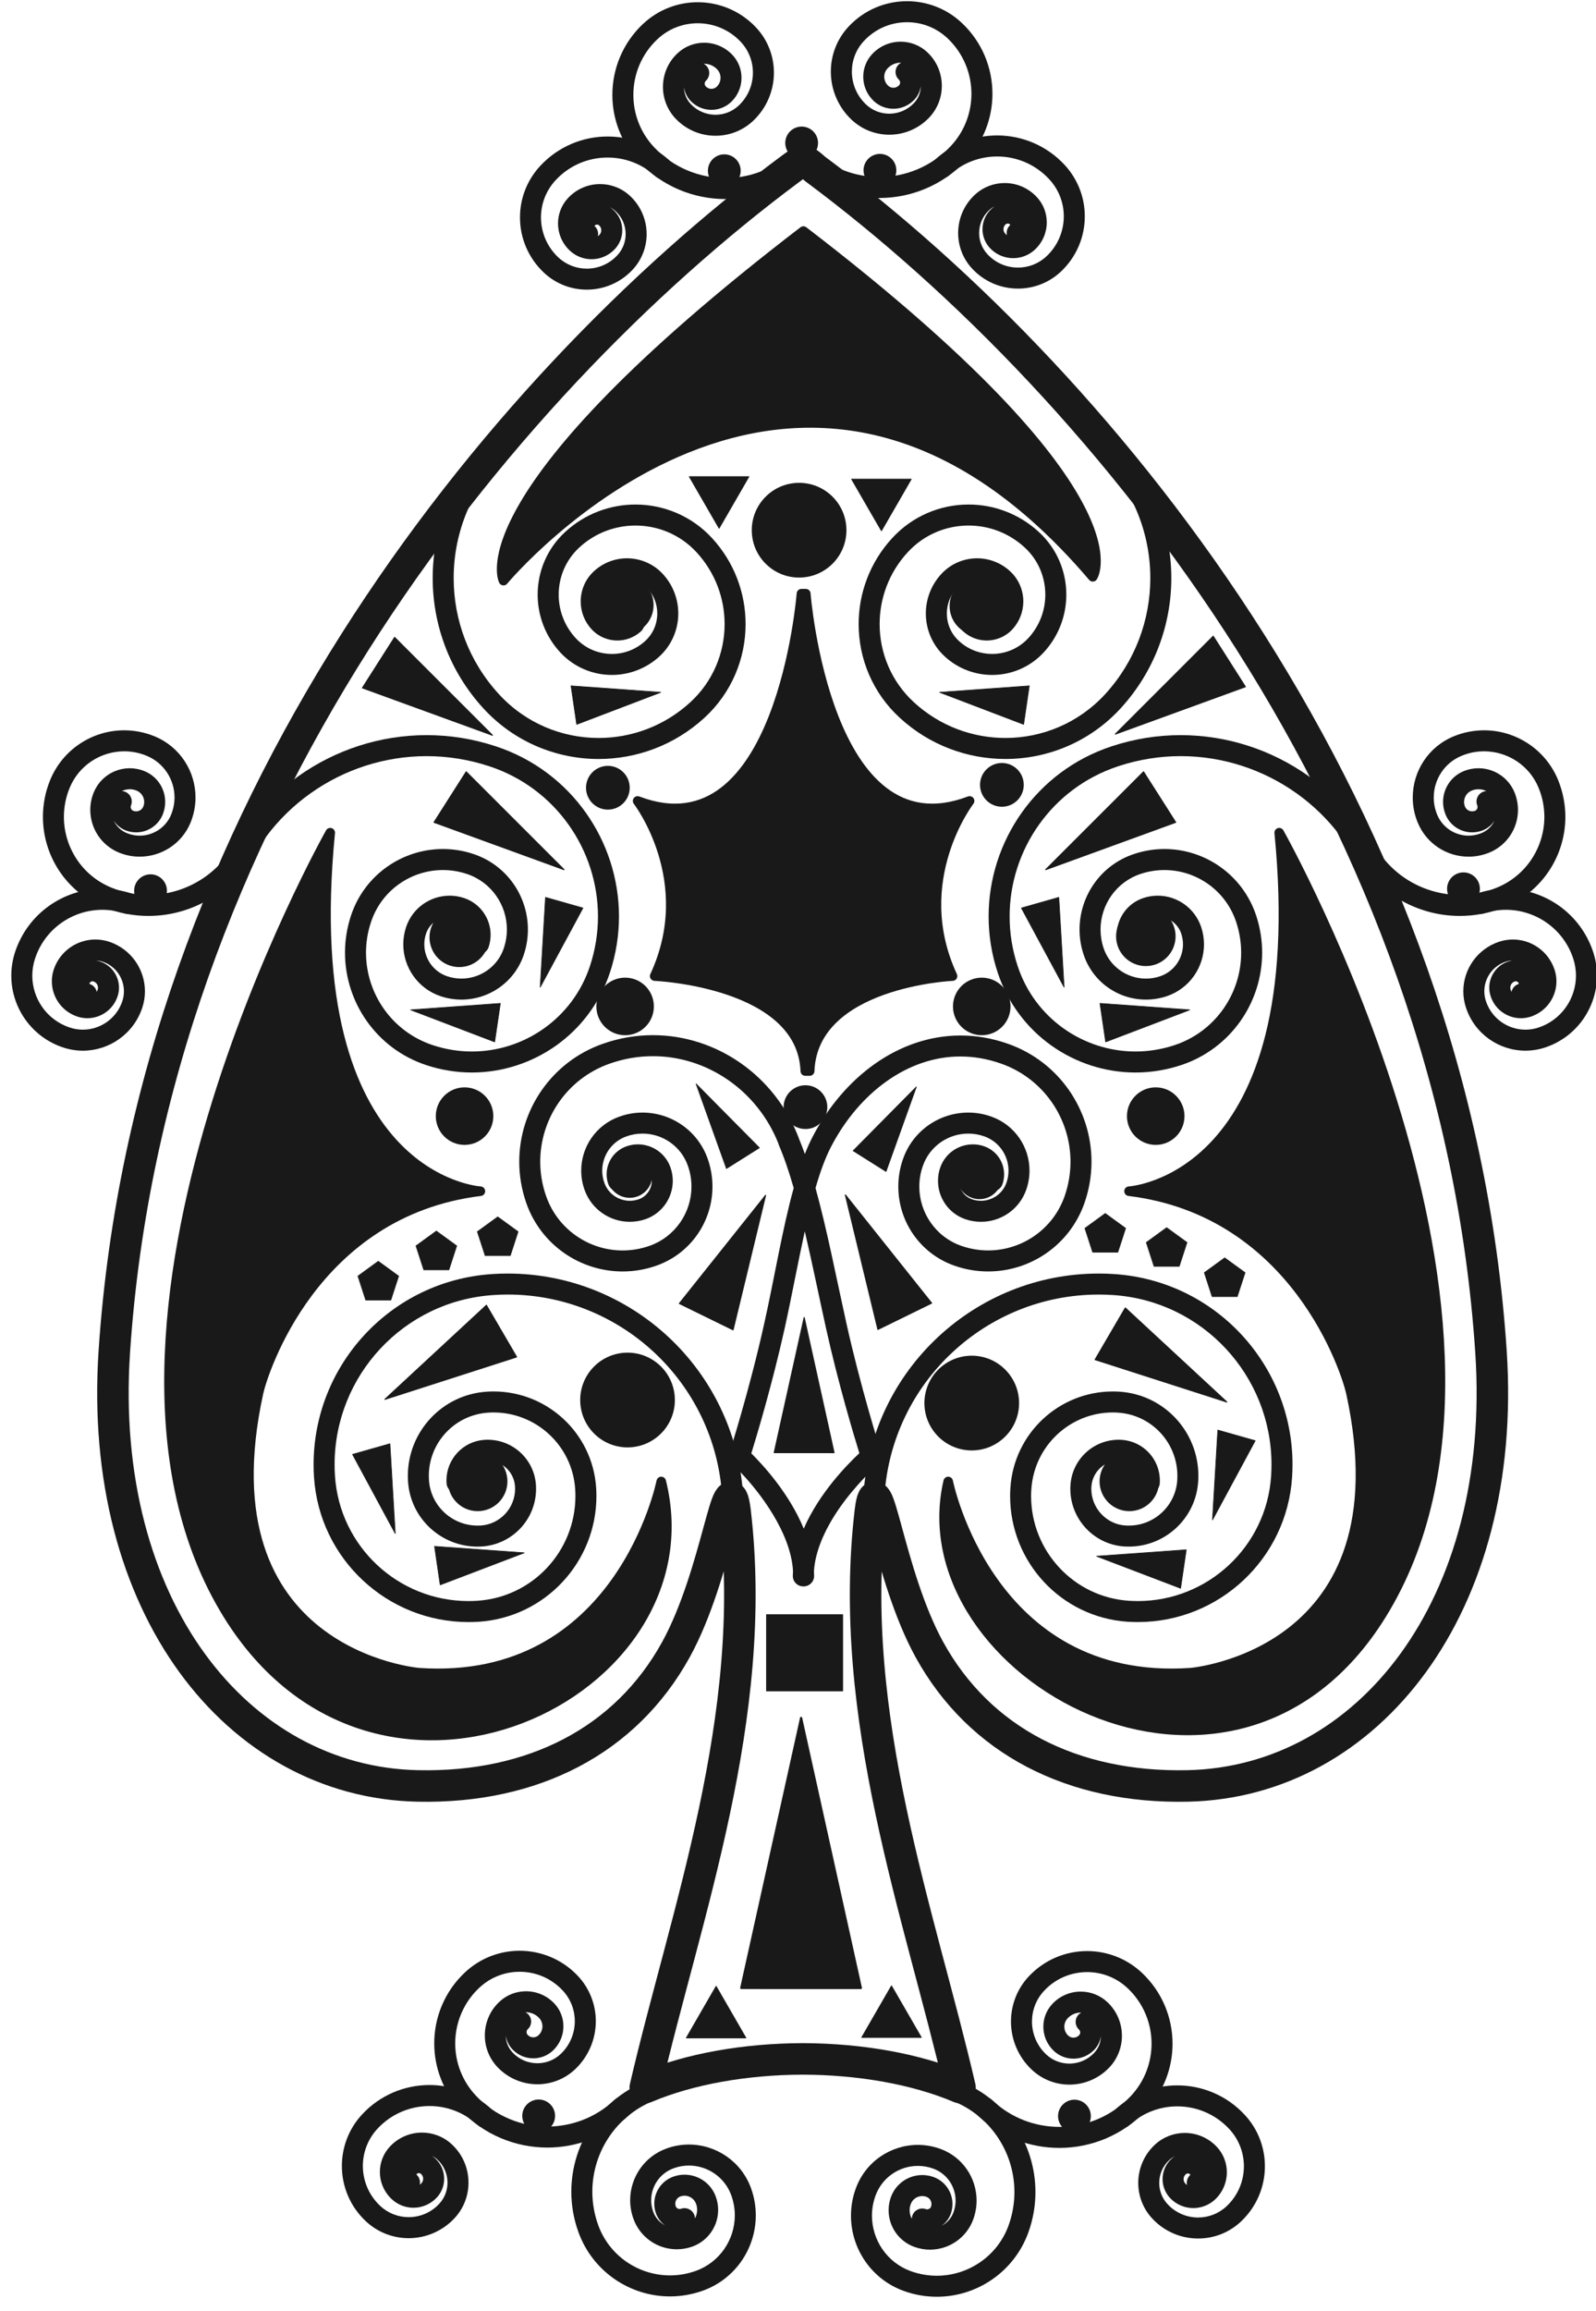 <?xml version="1.0" encoding="UTF-8"?>
<svg width="76px" height="110px" viewBox="0 0 76 110" version="1.1" xmlns="http://www.w3.org/2000/svg" xmlns:xlink="http://www.w3.org/1999/xlink">
    <!-- Generator: Sketch 58 (84663) - https://sketch.com -->
    <title>FancySpade</title>
    <desc>Created with Sketch.</desc>
    <g id="FancySpade" stroke="none" stroke-width="1" fill="none" fill-rule="evenodd">
        <g transform="translate(0.538, 0.057)">
            <path d="M37.639,7.595 C37.45,7.741 37.316,7.818 37.095,7.986 C23.015,18.443 6.59,38.846 4.905,64.282 C4.104,76.383 10.755,84.759 19.353,84.941 C24.842,85.058 29.256,82.79 31.647,78.456 C33.635,74.851 34.142,69.295 34.465,71.863 C35.623,81.658 32.096,91.071 30.189,99.294 C32.316,98.395 34.989,97.942 37.667,97.932 L37.711,97.932 C40.385,97.942 43.053,98.395 45.177,99.294 C43.272,91.071 39.752,81.658 40.909,71.863 C41.231,69.295 41.737,74.851 43.721,78.456 C46.111,82.79 50.524,85.058 56.013,84.941 C64.612,84.759 71.262,76.383 70.462,64.282 C68.777,38.846 52.35,18.443 38.281,7.986 C38.129,7.852 38.003,7.736 37.772,7.595 L37.639,7.595 Z" id="Stroke-9" stroke="#1A1919" stroke-width="1.5" stroke-linejoin="round"></path>
            <path d="M14.415,70.249 C14.401,70.045 14.394,69.844 14.395,69.647 C14.395,64.891 18.087,60.894 22.894,60.58 C23.145,60.562 23.393,60.555 23.638,60.555 C29.515,60.555 34.457,65.12 34.845,71.068 L34.846,71.068 C34.864,71.344 34.654,71.582 34.38,71.599 C34.103,71.617 33.866,71.408 33.848,71.133 C33.496,65.715 28.989,61.554 23.638,61.554 C23.413,61.554 23.188,61.562 22.962,61.578 C18.68,61.855 15.395,65.418 15.395,69.647 C15.395,69.824 15.4,70.002 15.413,70.182 C15.631,73.554 18.436,76.142 21.766,76.142 C21.905,76.142 22.047,76.137 22.188,76.129 C24.834,75.958 26.863,73.755 26.863,71.143 C26.863,71.034 26.859,70.924 26.852,70.814 C26.718,68.751 25.001,67.166 22.965,67.166 C22.877,67.166 22.794,67.168 22.707,67.175 C21.109,67.28 19.882,68.608 19.882,70.184 C19.882,70.253 19.884,70.316 19.889,70.385 C19.968,71.61 20.989,72.55 22.199,72.55 C22.248,72.55 22.302,72.548 22.351,72.548 C23.278,72.487 23.99,71.715 23.99,70.8 C23.99,70.761 23.988,70.719 23.986,70.683 C23.942,69.994 23.367,69.465 22.687,69.465 C22.652,69.465 22.63,69.465 22.603,69.468 C22.103,69.501 21.721,69.916 21.721,70.406 C21.721,70.43 21.722,70.446 21.723,70.458 C21.748,70.733 21.545,70.976 21.269,71.001 C20.994,71.024 20.751,70.821 20.727,70.548 C20.722,70.492 20.721,70.445 20.721,70.406 C20.721,69.389 21.51,68.538 22.52,68.471 C22.589,68.465 22.644,68.465 22.687,68.465 C23.893,68.465 24.904,69.4 24.984,70.624 C24.987,70.679 24.989,70.738 24.989,70.8 C24.989,72.24 23.873,73.449 22.403,73.546 C22.341,73.548 22.273,73.55 22.199,73.552 C20.465,73.55 19.006,72.206 18.892,70.455 C18.886,70.361 18.883,70.271 18.883,70.184 C18.883,68.083 20.515,66.317 22.632,66.178 C22.749,66.169 22.86,66.167 22.965,66.166 C25.528,66.167 27.679,68.156 27.85,70.751 C27.858,70.88 27.863,71.011 27.863,71.143 C27.863,74.281 25.427,76.919 22.251,77.128 C22.09,77.136 21.929,77.141 21.766,77.142 C17.912,77.141 14.671,74.148 14.415,70.249" id="Fill-10" fill="#1A1919" fill-rule="evenodd"></path>
            <path d="M53.164,77.127 C49.994,76.918 47.563,74.281 47.563,71.145 C47.563,71.014 47.566,70.881 47.577,70.749 C47.745,68.157 49.895,66.167 52.453,66.167 C52.557,66.167 52.668,66.169 52.775,66.177 C54.9,66.317 56.528,68.083 56.528,70.184 C56.528,70.274 56.525,70.36 56.519,70.451 C56.406,72.205 54.95,73.55 53.217,73.55 C53.142,73.55 53.074,73.548 53.001,73.545 C51.547,73.448 50.43,72.239 50.43,70.8 C50.43,70.743 50.431,70.677 50.437,70.619 C50.516,69.401 51.525,68.465 52.729,68.465 C52.772,68.465 52.828,68.465 52.881,68.47 C53.907,68.539 54.693,69.39 54.693,70.408 C54.693,70.455 54.692,70.491 54.691,70.518 C54.682,70.795 54.451,71.011 54.175,71.003 C53.899,70.994 53.682,70.762 53.691,70.487 C53.692,70.449 53.693,70.423 53.693,70.408 C53.693,69.915 53.311,69.501 52.8,69.467 C52.786,69.465 52.764,69.465 52.729,69.465 C52.052,69.465 51.478,69.994 51.433,70.701 C51.43,70.722 51.429,70.757 51.429,70.8 C51.429,71.714 52.142,72.487 53.053,72.546 C53.114,72.548 53.169,72.552 53.217,72.55 C54.424,72.552 55.443,71.611 55.522,70.39 C55.526,70.316 55.528,70.249 55.528,70.184 C55.528,68.608 54.304,67.279 52.701,67.175 C52.623,67.168 52.54,67.166 52.453,67.166 C50.423,67.166 48.708,68.751 48.574,70.82 C48.566,70.925 48.562,71.034 48.562,71.145 C48.562,73.756 50.59,75.957 53.225,76.129 C53.369,76.136 53.51,76.142 53.649,76.142 C56.972,76.142 59.773,73.554 59.992,70.183 C60.003,70.001 60.009,69.822 60.009,69.646 C60.01,65.417 56.729,61.855 52.455,61.577 C52.229,61.562 52.005,61.554 51.779,61.555 C46.438,61.554 41.93,65.715 41.58,71.133 L41.58,71.134 C41.561,71.409 41.323,71.618 41.048,71.6 C40.772,71.582 40.563,71.343 40.582,71.067 C40.969,65.12 45.911,60.555 51.779,60.555 C52.023,60.555 52.271,60.562 52.521,60.58 C57.326,60.894 61.01,64.892 61.01,69.646 C61.01,69.844 61.003,70.044 60.99,70.247 C60.735,74.148 57.499,77.141 53.649,77.141 C53.487,77.141 53.326,77.136 53.164,77.127" id="Fill-11" fill="#1A1919" fill-rule="evenodd"></path>
            <path d="M37.715,75.444 C37.582,75.444 37.456,75.392 37.361,75.298 C37.266,75.204 37.215,75.078 37.215,74.944 C37.216,74.866 37.219,74.789 37.224,74.712 C37.121,72.864 35.588,70.917 34.784,70.075 C34.507,69.78 34.336,69.622 34.335,69.622 C34.19,69.49 34.136,69.287 34.195,69.099 C34.196,69.093 35.141,66.142 35.849,62.956 C36.336,60.786 36.713,58.444 37.257,56.485 C37.039,55.725 36.806,55.034 36.551,54.442 C36.54,54.414 36.53,54.384 36.524,54.355 C35.514,51.823 33.113,50.208 30.552,50.21 C29.873,50.21 29.18,50.323 28.496,50.564 C26.46,51.278 25.188,53.191 25.187,55.232 C25.188,55.778 25.278,56.332 25.47,56.876 C26.027,58.462 27.519,59.456 29.11,59.456 C29.536,59.456 29.967,59.386 30.391,59.236 C31.62,58.803 32.388,57.647 32.389,56.418 C32.388,56.088 32.335,55.754 32.218,55.425 C31.887,54.482 31.002,53.894 30.058,53.894 C29.806,53.894 29.551,53.935 29.298,54.025 C28.585,54.274 28.14,54.944 28.139,55.659 C28.139,55.849 28.172,56.042 28.239,56.234 C28.424,56.761 28.922,57.092 29.451,57.092 C29.593,57.092 29.737,57.069 29.878,57.02 C30.26,56.885 30.499,56.525 30.499,56.143 C30.499,56.042 30.482,55.938 30.446,55.836 C30.352,55.57 30.104,55.407 29.84,55.406 C29.769,55.406 29.699,55.417 29.626,55.443 C29.455,55.502 29.349,55.662 29.348,55.834 C29.349,55.878 29.357,55.924 29.374,55.97 L29.374,55.972 C29.465,56.232 29.328,56.517 29.067,56.609 C28.806,56.7 28.521,56.563 28.43,56.302 C28.376,56.149 28.348,55.991 28.349,55.834 C28.348,55.249 28.714,54.703 29.294,54.5 C29.472,54.436 29.658,54.406 29.84,54.406 C30.517,54.406 31.151,54.828 31.389,55.504 C31.464,55.715 31.499,55.931 31.499,56.143 C31.499,56.94 31.003,57.681 30.21,57.964 C29.959,58.051 29.702,58.092 29.451,58.092 C28.507,58.092 27.627,57.504 27.296,56.566 C27.19,56.267 27.139,55.961 27.139,55.659 C27.138,54.531 27.843,53.476 28.966,53.083 C29.326,52.955 29.695,52.894 30.058,52.894 C31.415,52.894 32.684,53.74 33.162,55.092 C33.316,55.53 33.389,55.977 33.389,56.418 C33.389,58.062 32.362,59.6 30.723,60.178 C30.19,60.367 29.646,60.456 29.11,60.456 C27.105,60.456 25.23,59.205 24.526,57.208 C24.298,56.555 24.187,55.888 24.188,55.232 C24.187,52.777 25.718,50.481 28.164,49.621 C28.955,49.342 29.76,49.209 30.552,49.209 C33.567,49.211 36.353,51.12 37.489,54.078 C37.495,54.095 37.501,54.112 37.506,54.13 C37.603,54.364 37.698,54.609 37.789,54.865 C37.907,54.567 38.032,54.286 38.168,54.025 C39.625,51.238 42.218,49.231 45.198,49.225 C45.939,49.225 46.701,49.351 47.464,49.621 C49.909,50.482 51.439,52.778 51.438,55.232 C51.439,55.887 51.329,56.553 51.1,57.208 C50.396,59.206 48.522,60.456 46.517,60.455 C45.981,60.456 45.436,60.366 44.904,60.178 C43.264,59.601 42.238,58.063 42.239,56.418 C42.238,55.977 42.311,55.529 42.466,55.094 C42.942,53.741 44.212,52.894 45.569,52.894 C45.931,52.894 46.3,52.954 46.662,53.083 C47.785,53.478 48.487,54.531 48.486,55.659 C48.486,55.96 48.435,56.265 48.331,56.566 C48.001,57.506 47.119,58.094 46.175,58.092 C45.922,58.094 45.666,58.05 45.418,57.964 C44.624,57.684 44.128,56.94 44.129,56.143 C44.128,55.932 44.161,55.714 44.238,55.504 C44.476,54.828 45.11,54.406 45.788,54.406 C45.966,54.406 46.153,54.434 46.333,54.5 C46.914,54.706 47.278,55.249 47.277,55.834 C47.278,55.992 47.25,56.148 47.201,56.298 C47.112,56.558 46.828,56.699 46.566,56.611 C46.304,56.523 46.164,56.24 46.253,55.978 C46.271,55.924 46.277,55.875 46.278,55.834 C46.277,55.663 46.172,55.502 45.998,55.442 C45.928,55.417 45.86,55.406 45.788,55.406 C45.523,55.406 45.274,55.571 45.18,55.84 C45.145,55.937 45.129,56.039 45.128,56.143 C45.129,56.526 45.367,56.886 45.748,57.019 C45.889,57.069 46.035,57.092 46.175,57.092 C46.705,57.092 47.203,56.763 47.387,56.236 C47.455,56.042 47.486,55.848 47.486,55.659 C47.486,54.945 47.042,54.274 46.329,54.025 C46.076,53.935 45.821,53.894 45.569,53.894 C44.626,53.894 43.74,54.483 43.409,55.427 C43.293,55.754 43.239,56.088 43.239,56.418 C43.239,57.647 44.007,58.803 45.236,59.236 C45.661,59.384 46.092,59.455 46.517,59.455 C48.108,59.455 49.599,58.463 50.157,56.877 C50.347,56.33 50.438,55.777 50.438,55.232 C50.438,53.192 49.166,51.279 47.131,50.563 C46.471,50.331 45.827,50.225 45.198,50.225 C42.696,50.219 40.387,51.943 39.052,54.489 C38.766,55.03 38.519,55.712 38.296,56.485 C38.842,58.449 39.282,60.741 39.772,62.944 C40.444,65.964 41.328,68.775 41.42,69.064 C41.5,69.261 41.447,69.49 41.282,69.632 C41.282,69.632 41.097,69.791 40.805,70.085 C40.513,70.381 40.122,70.804 39.732,71.312 C38.997,72.268 38.296,73.522 38.221,74.717 C38.225,74.793 38.228,74.869 38.229,74.944 C38.229,75.078 38.177,75.204 38.083,75.298 C37.989,75.392 37.863,75.444 37.729,75.444 L37.715,75.444 Z M37.736,72.696 C38.483,70.975 39.831,69.625 40.384,69.104 C40.129,68.279 39.383,65.805 38.797,63.161 C38.453,61.605 38.13,60.012 37.785,58.543 C37.461,60.016 37.165,61.633 36.825,63.173 C36.238,65.814 35.496,68.285 35.239,69.113 C35.759,69.632 37.029,70.983 37.736,72.696 L37.736,72.696 Z" id="Fill-12" fill="#1A1919" fill-rule="evenodd"></path>
            <path d="M47.34,36.065 C45.544,36.065 43.739,35.419 42.313,34.109 C41.011,32.918 40.349,31.282 40.35,29.646 C40.349,28.187 40.877,26.717 41.943,25.558 C42.916,24.495 44.251,23.954 45.586,23.955 C46.776,23.954 47.976,24.386 48.925,25.255 C49.797,26.053 50.24,27.148 50.239,28.244 C50.24,29.22 49.886,30.205 49.173,30.982 C48.515,31.7 47.611,32.067 46.709,32.066 C45.902,32.066 45.09,31.775 44.451,31.187 C43.854,30.641 43.549,29.891 43.55,29.141 C43.549,28.473 43.792,27.798 44.28,27.268 C44.736,26.769 45.364,26.514 45.99,26.514 C46.548,26.514 47.112,26.717 47.556,27.125 C47.977,27.509 48.192,28.041 48.191,28.567 C48.191,29.039 48.02,29.513 47.677,29.889 C47.35,30.245 46.898,30.427 46.45,30.427 C46.049,30.427 45.644,30.282 45.326,29.99 C45.122,29.803 45.108,29.487 45.296,29.284 C45.482,29.08 45.798,29.066 46.002,29.253 C46.13,29.371 46.288,29.427 46.45,29.427 C46.632,29.427 46.808,29.356 46.939,29.213 C47.109,29.027 47.191,28.798 47.191,28.567 C47.19,28.306 47.089,28.052 46.881,27.863 C46.625,27.629 46.309,27.516 45.99,27.515 C45.631,27.516 45.279,27.658 45.016,27.944 C44.703,28.285 44.551,28.71 44.55,29.141 C44.551,29.624 44.743,30.098 45.127,30.45 C45.576,30.863 46.14,31.065 46.709,31.065 C47.345,31.065 47.973,30.81 48.436,30.307 C48.975,29.717 49.238,28.981 49.239,28.244 C49.238,27.415 48.908,26.595 48.25,25.993 C47.489,25.296 46.538,24.955 45.586,24.955 C44.518,24.955 43.458,25.384 42.679,26.234 C41.788,27.204 41.35,28.425 41.35,29.646 C41.35,31.015 41.901,32.376 42.989,33.373 C44.226,34.506 45.783,35.065 47.34,35.065 C49.084,35.065 50.818,34.363 52.091,32.978 C53.529,31.406 54.238,29.429 54.239,27.454 C54.238,25.241 53.348,23.04 51.59,21.425 L51.59,21.427 C51.386,21.239 51.372,20.923 51.558,20.719 C51.745,20.515 52.062,20.502 52.265,20.688 C54.238,22.497 55.24,24.973 55.239,27.454 C55.24,29.668 54.44,31.892 52.827,33.654 C51.361,35.252 49.353,36.065 47.343,36.065 C47.342,36.065 47.341,36.065 47.34,36.065" id="Fill-13" fill="#1A1919" fill-rule="evenodd"></path>
            <path d="M22.478,33.654 C20.864,31.892 20.065,29.668 20.066,27.455 C20.065,24.974 21.068,22.497 23.04,20.688 L23.041,20.688 C23.245,20.503 23.56,20.515 23.747,20.719 C23.933,20.923 23.921,21.239 23.717,21.425 C21.957,23.039 21.066,25.24 21.065,27.455 C21.066,29.429 21.775,31.406 23.216,32.977 C24.487,34.364 26.222,35.065 27.968,35.065 C29.526,35.065 31.086,34.506 32.326,33.373 C33.416,32.375 33.967,31.015 33.967,29.646 C33.967,28.425 33.528,27.205 32.636,26.233 C31.856,25.384 30.795,24.956 29.723,24.955 C28.768,24.956 27.815,25.297 27.056,25.992 C26.398,26.595 26.066,27.416 26.066,28.244 C26.066,28.982 26.33,29.717 26.869,30.306 C27.333,30.811 27.962,31.065 28.598,31.066 C29.167,31.066 29.733,30.864 30.185,30.45 C30.569,30.099 30.761,29.623 30.761,29.141 C30.761,28.712 30.608,28.285 30.295,27.943 C30.033,27.658 29.678,27.515 29.319,27.515 C28.997,27.515 28.679,27.629 28.425,27.862 C28.217,28.052 28.115,28.307 28.114,28.567 C28.115,28.8 28.196,29.026 28.366,29.212 C28.498,29.356 28.674,29.427 28.857,29.427 C29.02,29.427 29.179,29.37 29.309,29.252 C29.513,29.066 29.83,29.081 30.016,29.285 C30.202,29.489 30.186,29.805 29.983,29.992 C29.664,30.282 29.258,30.428 28.857,30.427 C28.41,30.428 27.957,30.245 27.63,29.888 C27.285,29.514 27.114,29.038 27.114,28.567 C27.114,28.039 27.329,27.509 27.75,27.125 C28.194,26.717 28.76,26.514 29.319,26.514 C29.945,26.514 30.574,26.768 31.031,27.266 C31.518,27.798 31.762,28.472 31.761,29.141 C31.762,29.891 31.457,30.641 30.86,31.188 C30.218,31.774 29.405,32.066 28.598,32.066 C27.696,32.066 26.79,31.701 26.131,30.983 C25.419,30.205 25.064,29.22 25.065,28.244 C25.064,27.148 25.509,26.052 26.381,25.255 C27.329,24.384 28.531,23.955 29.723,23.955 C31.06,23.955 32.398,24.495 33.373,25.557 C34.439,26.717 34.967,28.186 34.966,29.646 C34.967,31.283 34.304,32.918 33.001,34.11 C31.571,35.418 29.764,36.066 27.968,36.066 C25.956,36.066 23.945,35.254 22.478,33.654" id="Fill-14" fill="#1A1919" fill-rule="evenodd"></path>
            <path d="M19.763,50.636 C17.393,49.854 15.891,47.652 15.891,45.285 C15.891,44.699 15.982,44.102 16.176,43.518 C16.817,41.579 18.618,40.35 20.552,40.35 C21.032,40.35 21.52,40.425 21.999,40.585 C23.592,41.111 24.601,42.59 24.6,44.18 C24.6,44.575 24.539,44.974 24.409,45.369 C23.973,46.684 22.752,47.517 21.436,47.517 C21.11,47.517 20.78,47.467 20.455,47.36 C19.36,46.998 18.666,45.981 18.666,44.886 C18.666,44.617 18.709,44.34 18.798,44.07 C19.102,43.153 19.954,42.571 20.871,42.571 C21.098,42.571 21.33,42.606 21.556,42.682 C22.332,42.938 22.825,43.66 22.825,44.436 C22.825,44.627 22.794,44.822 22.732,45.013 C22.646,45.275 22.363,45.419 22.101,45.333 C21.839,45.246 21.695,44.964 21.781,44.702 C21.811,44.612 21.824,44.522 21.824,44.436 C21.824,44.081 21.598,43.748 21.241,43.631 C21.118,43.59 20.995,43.571 20.871,43.571 C20.376,43.571 19.911,43.886 19.748,44.386 C19.692,44.552 19.667,44.719 19.667,44.886 C19.667,45.559 20.093,46.188 20.768,46.41 C20.99,46.484 21.216,46.517 21.436,46.517 C22.331,46.517 23.165,45.951 23.459,45.056 C23.554,44.763 23.6,44.469 23.6,44.18 C23.6,43.011 22.858,41.92 21.685,41.534 C21.307,41.41 20.927,41.351 20.552,41.351 C19.039,41.351 17.627,42.312 17.127,43.832 C16.966,44.314 16.891,44.802 16.891,45.285 C16.891,47.23 18.127,49.045 20.076,49.687 C20.692,49.89 21.318,49.987 21.933,49.987 C24.419,49.987 26.734,48.409 27.555,45.921 C27.813,45.136 27.937,44.342 27.937,43.56 C27.936,40.401 25.931,37.458 22.767,36.413 C21.773,36.086 20.767,35.93 19.777,35.93 C15.776,35.93 12.048,38.47 10.725,42.478 L10.726,42.478 C10.639,42.742 10.357,42.884 10.094,42.797 C9.832,42.711 9.689,42.428 9.776,42.166 C11.239,37.737 15.354,34.93 19.777,34.93 C20.871,34.93 21.984,35.101 23.08,35.465 C26.665,36.648 28.937,39.98 28.937,43.56 C28.937,44.446 28.798,45.347 28.505,46.234 C27.544,49.142 24.84,50.987 21.933,50.987 C21.214,50.987 20.482,50.874 19.763,50.636" id="Fill-15" fill="#1A1919" fill-rule="evenodd"></path>
            <path d="M46.972,46.234 C46.677,45.346 46.539,44.444 46.539,43.557 C46.539,39.979 48.808,36.648 52.387,35.465 C53.48,35.102 54.591,34.93 55.684,34.93 C60.1,34.93 64.21,37.738 65.67,42.166 C65.756,42.428 65.614,42.711 65.351,42.798 C65.089,42.884 64.805,42.741 64.719,42.478 C63.4,38.469 59.678,35.93 55.684,35.929 C54.696,35.93 53.691,36.085 52.702,36.414 C49.543,37.457 47.539,40.4 47.539,43.557 C47.539,44.34 47.661,45.134 47.922,45.921 C48.741,48.41 51.053,49.986 53.533,49.987 C54.146,49.986 54.769,49.89 55.385,49.687 C57.332,49.045 58.565,47.231 58.565,45.286 C58.565,44.803 58.489,44.314 58.33,43.831 C57.831,42.312 56.421,41.351 54.911,41.351 C54.536,41.351 54.157,41.409 53.781,41.534 C52.611,41.92 51.87,43.011 51.869,44.181 C51.87,44.471 51.914,44.764 52.01,45.055 C52.305,45.952 53.137,46.518 54.029,46.518 C54.249,46.518 54.473,46.484 54.695,46.41 C55.367,46.189 55.795,45.56 55.795,44.887 C55.795,44.721 55.768,44.55 55.714,44.384 C55.55,43.886 55.087,43.571 54.592,43.571 C54.469,43.571 54.345,43.59 54.222,43.631 C53.868,43.748 53.642,44.08 53.641,44.435 C53.642,44.525 53.655,44.611 53.684,44.697 C53.772,44.959 53.632,45.242 53.371,45.331 C53.109,45.42 52.826,45.279 52.737,45.018 C52.671,44.823 52.641,44.624 52.641,44.435 C52.641,43.659 53.133,42.938 53.906,42.683 C54.134,42.606 54.366,42.571 54.592,42.571 C55.508,42.57 56.36,43.154 56.664,44.073 C56.751,44.34 56.795,44.616 56.795,44.887 C56.795,45.981 56.102,46.997 55.008,47.36 C54.684,47.467 54.354,47.517 54.029,47.517 C52.715,47.518 51.495,46.683 51.061,45.369 C50.93,44.975 50.869,44.574 50.869,44.181 C50.869,42.59 51.877,41.111 53.466,40.586 C53.944,40.427 54.431,40.35 54.911,40.35 C56.844,40.35 58.64,41.58 59.28,43.518 C59.472,44.102 59.565,44.699 59.564,45.286 C59.565,47.652 58.066,49.854 55.699,50.637 C54.98,50.873 54.251,50.987 53.533,50.987 C50.631,50.987 47.931,49.142 46.972,46.234" id="Fill-16" fill="#1A1919" fill-rule="evenodd"></path>
            <path d="M44.072,109.252 C43.551,109.252 43.022,109.164 42.507,108.979 C40.953,108.421 39.985,106.958 39.985,105.396 C39.985,104.969 40.055,104.533 40.21,104.11 C40.671,102.825 41.879,102.024 43.17,102.025 C43.522,102.024 43.882,102.084 44.233,102.211 C45.301,102.595 45.966,103.6 45.966,104.674 C45.966,104.967 45.916,105.264 45.812,105.557 C45.49,106.453 44.647,107.011 43.747,107.011 C43.5,107.011 43.25,106.967 43.007,106.881 C42.25,106.609 41.777,105.897 41.777,105.136 C41.777,104.928 41.811,104.713 41.887,104.509 C42.12,103.863 42.727,103.46 43.378,103.46 C43.553,103.46 43.736,103.489 43.913,103.553 C44.472,103.755 44.819,104.279 44.818,104.84 C44.818,104.994 44.792,105.148 44.738,105.302 C44.651,105.543 44.496,105.737 44.302,105.874 C44.557,105.74 44.766,105.514 44.87,105.223 C44.935,105.038 44.966,104.852 44.966,104.674 C44.966,104.011 44.555,103.387 43.895,103.151 C43.654,103.065 43.411,103.025 43.17,103.024 C42.291,103.025 41.464,103.57 41.15,104.449 C41.037,104.761 40.984,105.08 40.984,105.396 C40.984,106.546 41.698,107.627 42.843,108.038 C43.25,108.182 43.664,108.252 44.072,108.252 C45.561,108.251 46.961,107.329 47.494,105.845 C47.68,105.322 47.768,104.791 47.768,104.268 C47.768,102.353 46.583,100.556 44.676,99.876 C44.417,99.783 44.281,99.496 44.374,99.236 C44.466,98.975 44.754,98.84 45.013,98.933 C47.328,99.763 48.769,101.943 48.768,104.268 C48.769,104.903 48.661,105.55 48.435,106.182 C47.755,108.073 45.974,109.252 44.075,109.252 C44.074,109.252 44.073,109.252 44.072,109.252 Z M42.827,104.852 C42.793,104.943 42.777,105.038 42.777,105.136 C42.777,105.278 42.813,105.418 42.881,105.542 C42.882,105.49 42.89,105.437 42.909,105.386 C43,105.125 43.286,104.989 43.547,105.081 C43.569,105.088 43.591,105.092 43.614,105.092 C43.693,105.092 43.77,105.042 43.795,104.97 C43.811,104.922 43.818,104.88 43.818,104.84 C43.817,104.689 43.725,104.547 43.573,104.494 C43.506,104.47 43.443,104.46 43.378,104.46 C43.139,104.46 42.914,104.607 42.827,104.852 L42.827,104.852 Z" id="Fill-17" fill="#1A1919" fill-rule="evenodd"></path>
            <path d="M49.91,102.168 C48.515,102.169 47.114,101.655 46.02,100.622 L46.021,100.623 C45.819,100.432 45.81,100.117 46.001,99.916 C46.189,99.715 46.506,99.706 46.708,99.895 C47.61,100.748 48.759,101.167 49.91,101.168 C51.151,101.167 52.385,100.678 53.305,99.706 C53.969,99.001 54.297,98.106 54.298,97.21 C54.297,96.243 53.916,95.282 53.159,94.568 C52.614,94.054 51.925,93.802 51.231,93.8 C50.483,93.802 49.742,94.094 49.189,94.682 C48.797,95.098 48.604,95.624 48.604,96.154 C48.604,96.724 48.829,97.291 49.277,97.716 C49.59,98.011 49.985,98.155 50.385,98.156 C50.816,98.155 51.242,97.986 51.562,97.65 C51.776,97.423 51.882,97.139 51.886,96.849 C51.852,97.082 51.748,97.309 51.572,97.496 C51.304,97.776 50.942,97.923 50.58,97.922 C50.246,97.923 49.906,97.798 49.643,97.55 C49.312,97.239 49.144,96.816 49.145,96.398 C49.144,96.009 49.291,95.615 49.577,95.312 C49.94,94.925 50.436,94.728 50.927,94.729 C51.383,94.728 51.844,94.898 52.201,95.236 C52.655,95.666 52.887,96.248 52.887,96.831 C52.888,97.368 52.69,97.913 52.289,98.338 C51.774,98.879 51.079,99.157 50.385,99.156 C49.743,99.157 49.095,98.919 48.59,98.442 C47.935,97.824 47.603,96.986 47.604,96.154 C47.603,95.38 47.888,94.601 48.461,93.996 C49.209,93.202 50.221,92.8 51.231,92.8 C52.168,92.8 53.111,93.147 53.845,93.84 C54.809,94.75 55.298,95.981 55.297,97.21 C55.298,98.35 54.878,99.497 54.032,100.393 C52.919,101.569 51.416,102.168 49.914,102.168 C49.913,102.168 49.912,102.168 49.91,102.168 Z M50.305,95.998 C50.196,96.113 50.146,96.254 50.145,96.398 C50.146,96.554 50.205,96.706 50.329,96.823 C50.4,96.889 50.487,96.921 50.58,96.922 C50.676,96.921 50.773,96.884 50.847,96.808 C50.883,96.769 50.9,96.723 50.9,96.675 C50.9,96.623 50.88,96.572 50.839,96.533 C50.639,96.342 50.631,96.026 50.821,95.826 C50.859,95.786 50.903,95.754 50.95,95.729 C50.942,95.728 50.934,95.728 50.927,95.728 C50.697,95.729 50.474,95.817 50.305,95.998 L50.305,95.998 Z" id="Fill-18" fill="#1A1919" fill-rule="evenodd"></path>
            <path d="M56.514,106.48 C55.712,106.481 54.907,106.155 54.321,105.518 C53.883,105.043 53.664,104.437 53.664,103.838 C53.663,103.167 53.934,102.495 54.467,102.006 C54.867,101.639 55.376,101.455 55.88,101.456 C56.441,101.455 57.006,101.684 57.418,102.131 C57.729,102.469 57.884,102.902 57.884,103.328 C57.884,103.804 57.69,104.282 57.312,104.633 C57.022,104.898 56.65,105.032 56.286,105.032 C55.878,105.032 55.467,104.865 55.171,104.544 C54.94,104.293 54.822,103.97 54.823,103.653 C54.822,103.302 54.966,102.943 55.247,102.688 C55.298,102.641 55.352,102.599 55.409,102.563 C55.315,102.609 55.226,102.669 55.144,102.744 C54.824,103.037 54.664,103.433 54.663,103.838 C54.664,104.197 54.793,104.553 55.056,104.841 C55.447,105.265 55.978,105.48 56.514,105.481 C56.997,105.48 57.473,105.308 57.855,104.959 C58.413,104.443 58.694,103.746 58.696,103.043 C58.694,102.413 58.469,101.784 58.01,101.283 C57.342,100.556 56.435,100.192 55.523,100.191 C54.706,100.191 53.888,100.486 53.239,101.084 L53.24,101.085 C53.036,101.271 52.719,101.259 52.533,101.055 C52.345,100.851 52.358,100.535 52.562,100.348 C53.401,99.575 54.466,99.191 55.523,99.192 C56.702,99.191 57.882,99.668 58.746,100.606 C59.382,101.297 59.696,102.173 59.695,103.043 C59.696,104.012 59.302,104.983 58.532,105.694 C57.962,106.219 57.237,106.48 56.519,106.48 C56.517,106.48 56.516,106.48 56.514,106.48 Z M55.923,103.427 C55.857,103.486 55.824,103.566 55.823,103.653 C55.824,103.73 55.849,103.803 55.907,103.866 C55.931,103.892 55.959,103.916 55.987,103.936 C55.951,103.77 56,103.59 56.131,103.465 C56.141,103.457 56.142,103.45 56.142,103.445 C56.141,103.438 56.141,103.435 56.138,103.432 C56.104,103.397 56.068,103.383 56.027,103.383 C55.991,103.383 55.957,103.395 55.923,103.427 L55.923,103.427 Z" id="Fill-19" fill="#1A1919" fill-rule="evenodd"></path>
            <path d="M27.003,106.167 C26.774,105.535 26.668,104.888 26.668,104.253 C26.668,101.925 28.11,99.748 30.423,98.918 C30.682,98.825 30.969,98.959 31.062,99.219 C31.156,99.479 31.02,99.765 30.761,99.858 C28.855,100.542 27.669,102.337 27.668,104.253 C27.669,104.775 27.756,105.305 27.943,105.829 C28.475,107.313 29.876,108.235 31.367,108.236 C31.773,108.236 32.187,108.167 32.593,108.022 C33.739,107.612 34.453,106.53 34.453,105.379 C34.453,105.063 34.399,104.743 34.287,104.43 C33.973,103.554 33.146,103.008 32.267,103.008 C32.025,103.008 31.783,103.048 31.542,103.137 C30.882,103.373 30.471,103.996 30.47,104.658 C30.471,104.839 30.501,105.021 30.566,105.204 C30.671,105.496 30.877,105.72 31.131,105.855 C30.939,105.719 30.785,105.525 30.699,105.287 C30.644,105.133 30.618,104.976 30.618,104.823 C30.618,104.262 30.967,103.737 31.518,103.539 C31.698,103.471 31.882,103.442 32.058,103.443 C32.71,103.442 33.317,103.846 33.549,104.492 C33.623,104.697 33.659,104.91 33.659,105.119 C33.66,105.88 33.187,106.592 32.427,106.866 C32.186,106.951 31.937,106.994 31.689,106.993 C30.789,106.994 29.947,106.436 29.626,105.542 C29.52,105.25 29.47,104.951 29.47,104.658 C29.47,103.584 30.135,102.579 31.202,102.196 C31.553,102.067 31.915,102.008 32.267,102.008 C33.557,102.008 34.766,102.809 35.228,104.094 C35.38,104.515 35.452,104.951 35.452,105.379 C35.452,106.941 34.485,108.405 32.929,108.964 C32.414,109.147 31.886,109.236 31.367,109.236 C29.466,109.237 27.683,108.058 27.003,106.167 Z M32.53,105.373 C32.547,105.423 32.555,105.474 32.556,105.524 C32.623,105.401 32.659,105.261 32.659,105.119 C32.659,105.022 32.643,104.925 32.609,104.831 C32.523,104.592 32.298,104.443 32.058,104.442 C31.992,104.443 31.929,104.454 31.862,104.478 C31.712,104.532 31.619,104.674 31.618,104.823 C31.618,104.865 31.626,104.905 31.641,104.948 C31.667,105.026 31.742,105.075 31.822,105.076 C31.843,105.075 31.866,105.072 31.894,105.063 C31.948,105.045 32.004,105.035 32.057,105.035 C32.265,105.035 32.459,105.166 32.53,105.373 L32.53,105.373 Z" id="Fill-20" fill="#1A1919" fill-rule="evenodd"></path>
            <path d="M21.403,100.377 C20.56,99.481 20.139,98.335 20.14,97.195 C20.139,95.965 20.628,94.734 21.592,93.825 C22.327,93.131 23.269,92.785 24.206,92.785 C25.216,92.785 26.227,93.186 26.975,93.978 C27.548,94.585 27.834,95.365 27.834,96.137 C27.834,96.971 27.501,97.807 26.847,98.427 C26.342,98.903 25.694,99.14 25.051,99.14 C24.358,99.14 23.662,98.862 23.148,98.32 C22.749,97.897 22.548,97.352 22.549,96.814 C22.548,96.233 22.78,95.647 23.237,95.219 C23.593,94.881 24.054,94.712 24.509,94.713 C25.001,94.712 25.495,94.909 25.859,95.295 C26.147,95.599 26.292,95.993 26.291,96.381 C26.292,96.8 26.124,97.221 25.794,97.534 C25.531,97.782 25.19,97.906 24.857,97.905 C24.494,97.906 24.131,97.761 23.863,97.477 C23.688,97.294 23.584,97.065 23.549,96.831 C23.553,97.122 23.66,97.406 23.876,97.633 C24.194,97.97 24.621,98.138 25.051,98.139 C25.452,98.138 25.847,97.994 26.16,97.701 C26.608,97.275 26.833,96.708 26.834,96.137 C26.833,95.607 26.64,95.082 26.248,94.666 C25.694,94.079 24.954,93.786 24.206,93.785 C23.513,93.786 22.823,94.039 22.279,94.552 C21.521,95.267 21.14,96.227 21.139,97.195 C21.14,98.092 21.468,98.986 22.131,99.689 C23.049,100.662 24.285,101.151 25.526,101.152 C26.678,101.151 27.828,100.731 28.73,99.879 L28.73,99.88 C28.931,99.689 29.247,99.699 29.437,99.899 C29.627,100.099 29.617,100.416 29.418,100.605 C28.324,101.638 26.921,102.152 25.526,102.152 C24.023,102.152 22.517,101.554 21.403,100.377 Z M24.62,95.813 C24.808,96.015 24.797,96.332 24.594,96.519 C24.556,96.556 24.538,96.603 24.537,96.658 C24.538,96.707 24.553,96.753 24.589,96.79 C24.661,96.866 24.758,96.906 24.857,96.906 C24.949,96.904 25.038,96.874 25.106,96.807 C25.231,96.688 25.291,96.537 25.292,96.381 C25.291,96.237 25.24,96.095 25.132,95.982 C24.961,95.802 24.738,95.713 24.509,95.712 C24.502,95.712 24.495,95.712 24.487,95.713 C24.536,95.738 24.581,95.771 24.62,95.813 L24.62,95.813 Z" id="Fill-21" fill="#1A1919" fill-rule="evenodd"></path>
            <path d="M16.904,105.678 C16.132,104.967 15.741,103.996 15.742,103.026 C15.742,102.157 16.057,101.28 16.691,100.59 C17.552,99.652 18.734,99.175 19.914,99.175 C20.971,99.175 22.036,99.559 22.875,100.332 L22.876,100.333 C23.079,100.519 23.091,100.836 22.904,101.039 C22.716,101.242 22.4,101.256 22.199,101.068 C21.548,100.469 20.732,100.177 19.914,100.175 C19,100.177 18.094,100.542 17.427,101.266 C16.967,101.768 16.742,102.396 16.741,103.026 C16.742,103.729 17.023,104.427 17.582,104.942 C17.963,105.292 18.441,105.463 18.922,105.464 C19.458,105.463 19.989,105.249 20.381,104.825 C20.644,104.539 20.771,104.181 20.772,103.821 C20.771,103.419 20.611,103.021 20.293,102.727 C20.211,102.652 20.121,102.592 20.026,102.547 C20.083,102.582 20.137,102.624 20.187,102.67 C20.469,102.927 20.613,103.283 20.612,103.636 C20.613,103.953 20.499,104.274 20.265,104.527 C19.967,104.848 19.558,105.017 19.151,105.016 C18.784,105.016 18.415,104.883 18.125,104.615 C17.747,104.267 17.551,103.788 17.552,103.312 C17.551,102.886 17.708,102.454 18.019,102.115 C18.43,101.668 18.996,101.439 19.557,101.439 C20.06,101.439 20.57,101.623 20.969,101.991 C21.501,102.479 21.773,103.152 21.771,103.821 C21.773,104.421 21.555,105.027 21.116,105.503 C20.529,106.138 19.725,106.465 18.922,106.465 C18.203,106.465 17.477,106.204 16.904,105.678 Z M19.299,103.417 C19.296,103.423 19.295,103.425 19.295,103.428 C19.296,103.435 19.295,103.438 19.303,103.446 C19.437,103.571 19.487,103.753 19.451,103.92 C19.479,103.899 19.506,103.876 19.531,103.849 C19.586,103.788 19.612,103.715 19.613,103.636 C19.612,103.55 19.579,103.469 19.511,103.408 C19.482,103.38 19.447,103.367 19.41,103.367 C19.367,103.369 19.331,103.383 19.299,103.417 L19.299,103.417 Z" id="Fill-22" fill="#1A1919" fill-rule="evenodd"></path>
            <path d="M34.008,9.417 C32.505,9.418 30.999,8.819 29.885,7.64 C29.042,6.746 28.622,5.599 28.622,4.459 C28.622,3.23 29.11,1.999 30.074,1.089 C30.809,0.395 31.751,0.049 32.686,0.049 C33.696,0.049 34.709,0.451 35.457,1.243 C36.03,1.849 36.316,2.629 36.315,3.401 C36.316,4.236 35.983,5.072 35.33,5.69 C34.825,6.168 34.176,6.405 33.533,6.404 C32.839,6.405 32.143,6.129 31.63,5.585 C31.23,5.162 31.031,4.618 31.031,4.079 C31.031,3.497 31.262,2.913 31.718,2.485 C32.075,2.146 32.536,1.975 32.992,1.977 C33.482,1.975 33.976,2.173 34.341,2.558 C34.629,2.864 34.773,3.258 34.772,3.646 C34.773,4.065 34.605,4.486 34.277,4.798 C34.013,5.046 33.674,5.171 33.339,5.171 C32.976,5.171 32.612,5.025 32.344,4.742 C32.171,4.558 32.066,4.331 32.031,4.097 C32.037,4.386 32.142,4.671 32.358,4.898 C32.675,5.234 33.102,5.404 33.533,5.405 C33.933,5.404 34.329,5.259 34.641,4.964 C35.09,4.54 35.314,3.973 35.315,3.401 C35.314,2.872 35.123,2.345 34.73,1.929 C34.175,1.344 33.435,1.05 32.686,1.05 C31.994,1.05 31.304,1.302 30.761,1.815 C30.003,2.531 29.623,3.492 29.622,4.459 C29.623,5.356 29.95,6.25 30.614,6.954 C31.532,7.927 32.767,8.417 34.008,8.417 C35.16,8.417 36.309,7.996 37.213,7.143 L37.213,7.144 C37.413,6.954 37.729,6.963 37.919,7.164 C38.109,7.364 38.099,7.68 37.899,7.87 C36.806,8.903 35.406,9.417 34.012,9.417 C34.011,9.417 34.01,9.417 34.01,9.417 L34.008,9.417 Z M33.101,3.077 C33.289,3.278 33.279,3.594 33.079,3.784 C33.038,3.821 33.018,3.869 33.018,3.923 C33.018,3.972 33.035,4.017 33.07,4.055 C33.144,4.133 33.24,4.171 33.339,4.171 C33.431,4.17 33.519,4.137 33.59,4.073 C33.713,3.955 33.772,3.802 33.773,3.646 C33.772,3.5 33.72,3.359 33.614,3.245 C33.443,3.065 33.22,2.978 32.992,2.977 C32.985,2.977 32.978,2.977 32.971,2.977 C33.018,3.003 33.062,3.036 33.101,3.077 L33.101,3.077 Z" id="Fill-23" fill="#1A1919" fill-rule="evenodd"></path>
            <path d="M27.404,13.728 C26.684,13.729 25.958,13.467 25.386,12.942 C24.616,12.232 24.222,11.261 24.223,10.291 C24.222,9.421 24.539,8.545 25.173,7.854 C26.035,6.917 27.216,6.439 28.395,6.44 C29.453,6.439 30.518,6.823 31.357,7.595 C31.56,7.784 31.573,8.099 31.385,8.302 C31.199,8.506 30.882,8.518 30.679,8.332 C30.03,7.734 29.215,7.441 28.395,7.441 C27.482,7.441 26.576,7.806 25.91,8.531 C25.449,9.033 25.224,9.66 25.223,10.291 C25.224,10.995 25.506,11.691 26.063,12.207 C26.445,12.556 26.923,12.728 27.404,12.729 C27.941,12.728 28.47,12.514 28.862,12.089 C29.126,11.802 29.254,11.446 29.255,11.085 C29.254,10.682 29.093,10.285 28.774,9.991 C28.692,9.916 28.602,9.855 28.507,9.81 C28.565,9.846 28.62,9.888 28.672,9.935 C28.951,10.193 29.095,10.549 29.094,10.901 C29.095,11.217 28.98,11.539 28.747,11.792 C28.45,12.113 28.04,12.281 27.632,12.28 C27.267,12.281 26.896,12.147 26.606,11.88 C26.228,11.532 26.034,11.052 26.034,10.577 C26.034,10.15 26.19,9.717 26.501,9.38 C26.911,8.932 27.477,8.703 28.039,8.704 C28.542,8.704 29.052,8.887 29.451,9.256 C29.983,9.744 30.255,10.416 30.254,11.085 C30.255,11.684 30.036,12.29 29.598,12.766 C29.013,13.402 28.21,13.728 27.408,13.728 C27.407,13.728 27.405,13.728 27.404,13.728 Z M27.782,10.68 C27.776,10.686 27.776,10.689 27.776,10.694 C27.777,10.701 27.777,10.703 27.784,10.71 C27.919,10.834 27.969,11.016 27.933,11.184 C27.961,11.164 27.988,11.14 28.012,11.114 C28.068,11.052 28.093,10.979 28.094,10.901 C28.094,10.815 28.06,10.733 27.994,10.672 C27.964,10.644 27.929,10.631 27.892,10.631 C27.849,10.633 27.812,10.647 27.782,10.68 L27.782,10.68 Z" id="Fill-24" fill="#1A1919" fill-rule="evenodd"></path>
            <path d="M37.444,7.819 C37.243,7.63 37.234,7.314 37.424,7.113 C37.613,6.912 37.929,6.903 38.13,7.094 C39.032,7.945 40.182,8.366 41.334,8.367 C42.574,8.366 43.809,7.877 44.729,6.904 C45.393,6.199 45.719,5.305 45.721,4.408 C45.719,3.442 45.34,2.481 44.583,1.766 C44.038,1.252 43.347,1 42.656,1 C41.907,1 41.166,1.294 40.613,1.881 C40.219,2.297 40.028,2.822 40.027,3.351 C40.028,3.923 40.252,4.488 40.701,4.914 C41.013,5.21 41.409,5.353 41.81,5.354 C42.241,5.353 42.667,5.184 42.985,4.848 C43.2,4.62 43.307,4.333 43.311,4.041 C43.278,4.276 43.173,4.506 42.998,4.693 C42.73,4.974 42.366,5.121 42.005,5.12 C41.669,5.121 41.329,4.996 41.067,4.748 C40.737,4.438 40.568,4.014 40.569,3.596 C40.568,3.206 40.714,2.812 41.002,2.509 C41.365,2.123 41.86,1.927 42.35,1.927 C42.806,1.927 43.267,2.095 43.625,2.434 C44.079,2.863 44.311,3.446 44.311,4.028 C44.312,4.567 44.112,5.11 43.713,5.535 C43.198,6.078 42.503,6.355 41.81,6.354 C41.167,6.355 40.518,6.117 40.013,5.641 C39.357,5.022 39.025,4.184 39.026,3.351 C39.025,2.578 39.312,1.798 39.885,1.194 C40.632,0.4 41.646,-0.001 42.656,-5.15143483e-14 C43.591,-0.001 44.534,0.344 45.268,1.039 C46.233,1.948 46.722,3.179 46.721,4.408 C46.722,5.548 46.3,6.696 45.456,7.59 C44.341,8.769 42.837,9.367 41.334,9.367 C39.939,9.367 38.537,8.853 37.444,7.819 Z M41.728,3.197 C41.621,3.31 41.57,3.451 41.569,3.596 C41.57,3.752 41.629,3.903 41.753,4.021 C41.825,4.088 41.913,4.12 42.005,4.121 C42.102,4.12 42.198,4.083 42.27,4.007 C42.306,3.969 42.324,3.923 42.324,3.873 C42.324,3.821 42.303,3.769 42.263,3.73 C42.062,3.54 42.055,3.223 42.246,3.024 C42.284,2.984 42.327,2.952 42.373,2.927 C42.365,2.927 42.358,2.927 42.35,2.927 C42.121,2.927 41.898,3.016 41.728,3.197 L41.728,3.197 Z" id="Fill-25" fill="#1A1919" fill-rule="evenodd"></path>
            <path d="M47.939,13.678 C47.135,13.68 46.33,13.354 45.745,12.717 C45.307,12.241 45.088,11.636 45.088,11.035 C45.087,10.366 45.359,9.693 45.891,9.206 C46.291,8.838 46.8,8.653 47.304,8.654 C47.866,8.653 48.43,8.882 48.841,9.33 C49.154,9.668 49.308,10.101 49.308,10.527 C49.308,11.003 49.113,11.481 48.736,11.83 C48.446,12.097 48.075,12.23 47.71,12.23 C47.301,12.23 46.891,12.064 46.595,11.741 C46.363,11.49 46.247,11.168 46.248,10.851 C46.247,10.5 46.39,10.141 46.672,9.886 C46.723,9.839 46.778,9.797 46.836,9.761 C46.74,9.805 46.65,9.866 46.567,9.942 C46.248,10.236 46.088,10.631 46.088,11.035 C46.088,11.395 46.216,11.752 46.481,12.04 C46.872,12.465 47.401,12.678 47.939,12.678 C48.42,12.678 48.897,12.506 49.278,12.157 C49.836,11.642 50.118,10.944 50.119,10.241 C50.118,9.61 49.893,8.982 49.432,8.481 C48.764,7.756 47.859,7.391 46.947,7.39 C46.129,7.39 45.312,7.684 44.663,8.282 L44.664,8.282 C44.461,8.469 44.144,8.456 43.957,8.253 C43.77,8.05 43.782,7.733 43.986,7.546 C44.825,6.773 45.889,6.389 46.947,6.389 C48.126,6.389 49.306,6.866 50.17,7.804 C50.804,8.496 51.12,9.371 51.119,10.241 C51.12,11.212 50.725,12.182 49.956,12.893 C49.385,13.417 48.661,13.678 47.943,13.678 C47.941,13.678 47.94,13.678 47.939,13.678 Z M47.345,10.625 C47.28,10.684 47.248,10.763 47.247,10.851 C47.248,10.928 47.273,11.002 47.331,11.064 C47.355,11.091 47.382,11.114 47.41,11.134 C47.374,10.969 47.423,10.788 47.556,10.663 C47.564,10.655 47.565,10.648 47.566,10.644 C47.565,10.636 47.564,10.634 47.561,10.631 C47.528,10.595 47.492,10.583 47.45,10.582 C47.414,10.583 47.38,10.594 47.345,10.625 L47.345,10.625 Z" id="Fill-26" fill="#1A1919" fill-rule="evenodd"></path>
            <path d="M37.719,10.94 C21.321,23.512 23.438,27.577 23.438,27.577 C23.438,27.577 37.384,10.814 51.499,27.394 C51.499,27.394 54.119,23.512 37.719,10.94 Z" id="Fill-27" fill="#1A1919" fill-rule="evenodd"></path>
            <path d="M37.719,10.94 C21.321,23.512 23.438,27.577 23.438,27.577 C23.438,27.577 37.384,10.814 51.499,27.394 C51.499,27.394 54.119,23.512 37.719,10.94 Z" id="Stroke-28" stroke="#1A1919" stroke-width="0.455" stroke-linejoin="round"></path>
            <path d="M60.377,39.573 C60.377,39.573 73.693,63.166 65.252,76.789 C58.101,88.327 42.502,79.552 44.614,70.451 C44.614,70.451 46.564,80.202 56.151,79.552 C56.151,79.552 66.517,78.711 63.789,66.225 C63.583,65.281 61.189,57.611 53.226,56.636 C53.226,56.636 62.002,56.148 60.377,39.573 Z" id="Fill-29" fill="#1A1919" fill-rule="evenodd"></path>
            <path d="M60.377,39.573 C60.377,39.573 73.693,63.166 65.252,76.789 C58.101,88.327 42.502,79.552 44.614,70.451 C44.614,70.451 46.564,80.202 56.151,79.552 C56.151,79.552 66.517,78.711 63.789,66.225 C63.583,65.281 61.189,57.611 53.226,56.636 C53.226,56.636 62.002,56.148 60.377,39.573 Z" id="Stroke-30" stroke="#1A1919" stroke-width="0.455" stroke-linejoin="round"></path>
            <path d="M15.187,39.573 C15.187,39.573 1.871,63.166 10.312,76.789 C17.462,88.327 33.475,80.576 30.95,70.451 C30.95,70.451 29,80.202 19.412,79.552 C19.412,79.552 9.046,78.711 11.774,66.225 C11.981,65.281 14.375,57.611 22.337,56.636 C22.337,56.636 13.562,56.148 15.187,39.573 Z" id="Fill-31" fill="#1A1919" fill-rule="evenodd"></path>
            <path d="M15.187,39.573 C15.187,39.573 1.871,63.166 10.312,76.789 C17.462,88.327 33.475,80.576 30.95,70.451 C30.95,70.451 29,80.202 19.412,79.552 C19.412,79.552 9.046,78.711 11.774,66.225 C11.981,65.281 14.375,57.611 22.337,56.636 C22.337,56.636 13.562,56.148 15.187,39.573 Z" id="Stroke-32" stroke="#1A1919" stroke-width="0.455" stroke-linejoin="round"></path>
            <path d="M37.833,28.198 C37.833,28.198 38.808,40.662 45.633,38.062 C45.633,38.062 42.709,41.847 44.821,46.398 C44.821,46.398 38.179,46.692 38.017,50.917 L37.809,50.917 C37.647,46.692 30.637,46.398 30.637,46.398 C32.751,41.847 29.825,38.062 29.825,38.062 C36.65,40.662 37.626,28.198 37.626,28.198 L37.833,28.198 Z" id="Fill-33" fill="#1A1919" fill-rule="evenodd"></path>
            <path d="M37.833,28.198 C37.833,28.198 38.808,40.662 45.633,38.062 C45.633,38.062 42.709,41.847 44.821,46.398 C44.821,46.398 38.179,46.692 38.017,50.917 L37.809,50.917 C37.647,46.692 30.637,46.398 30.637,46.398 C32.751,41.847 29.825,38.062 29.825,38.062 C36.65,40.662 37.626,28.198 37.626,28.198 L37.833,28.198 Z" id="Stroke-34" stroke="#1A1919" stroke-width="0.455" stroke-linejoin="round"></path>
            <path d="M22.521,44.552 C22.521,45.21 21.989,45.742 21.332,45.742 C20.674,45.742 20.142,45.21 20.142,44.552 C20.142,43.895 20.674,43.363 21.332,43.363 C21.989,43.363 22.521,43.895 22.521,44.552 Z" id="Fill-35" fill="#1A1919" fill-rule="evenodd"></path>
            <path d="M22.521,44.552 C22.521,45.21 21.989,45.742 21.332,45.742 C20.674,45.742 20.142,45.21 20.142,44.552 C20.142,43.895 20.674,43.363 21.332,43.363 C21.989,43.363 22.521,43.895 22.521,44.552 Z" id="Stroke-36" stroke="#1A1919" stroke-width="0.455" stroke-linejoin="round"></path>
            <path d="M30.358,28.739 C30.358,29.395 29.826,29.928 29.169,29.928 C28.511,29.928 27.979,29.395 27.979,28.739 C27.979,28.082 28.511,27.55 29.169,27.55 C29.826,27.55 30.358,28.082 30.358,28.739 Z" id="Fill-37" fill="#1A1919" fill-rule="evenodd"></path>
            <path d="M30.358,28.739 C30.358,29.395 29.826,29.928 29.169,29.928 C28.511,29.928 27.979,29.395 27.979,28.739 C27.979,28.082 28.511,27.55 29.169,27.55 C29.826,27.55 30.358,28.082 30.358,28.739 Z" id="Stroke-38" stroke="#1A1919" stroke-width="0.455" stroke-linejoin="round"></path>
            <path d="M47.288,28.787 C47.288,29.443 46.755,29.976 46.098,29.976 C45.441,29.976 44.908,29.443 44.908,28.787 C44.908,28.13 45.441,27.596 46.098,27.596 C46.755,27.596 47.288,28.13 47.288,28.787 Z" id="Fill-39" fill="#1A1919" fill-rule="evenodd"></path>
            <path d="M47.288,28.787 C47.288,29.443 46.755,29.976 46.098,29.976 C45.441,29.976 44.908,29.443 44.908,28.787 C44.908,28.13 45.441,27.596 46.098,27.596 C46.755,27.596 47.288,28.13 47.288,28.787 Z" id="Stroke-40" stroke="#1A1919" stroke-width="0.455" stroke-linejoin="round"></path>
            <path d="M55.215,44.505 C55.215,45.162 54.682,45.694 54.025,45.694 C53.368,45.694 52.836,45.162 52.836,44.505 C52.836,43.848 53.368,43.315 54.025,43.315 C54.682,43.315 55.215,43.848 55.215,44.505 Z" id="Fill-41" fill="#1A1919" fill-rule="evenodd"></path>
            <path d="M55.215,44.505 C55.215,45.162 54.682,45.694 54.025,45.694 C53.368,45.694 52.836,45.162 52.836,44.505 C52.836,43.848 53.368,43.315 54.025,43.315 C54.682,43.315 55.215,43.848 55.215,44.505 Z" id="Stroke-42" stroke="#1A1919" stroke-width="0.455" stroke-linejoin="round"></path>
            <path d="M23.398,70.446 C23.398,71.102 22.865,71.636 22.208,71.636 C21.551,71.636 21.018,71.102 21.018,70.446 C21.018,69.789 21.551,69.257 22.208,69.257 C22.865,69.257 23.398,69.789 23.398,70.446 Z" id="Fill-43" fill="#1A1919" fill-rule="evenodd"></path>
            <path d="M23.398,70.446 C23.398,71.102 22.865,71.636 22.208,71.636 C21.551,71.636 21.018,71.102 21.018,70.446 C21.018,69.789 21.551,69.257 22.208,69.257 C22.865,69.257 23.398,69.789 23.398,70.446 Z" id="Stroke-44" stroke="#1A1919" stroke-width="0.455" stroke-linejoin="round"></path>
            <path d="M54.429,70.446 C54.429,71.102 53.897,71.636 53.24,71.636 C52.583,71.636 52.05,71.102 52.05,70.446 C52.05,69.789 52.583,69.257 53.24,69.257 C53.897,69.257 54.429,69.789 54.429,70.446 Z" id="Fill-45" fill="#1A1919" fill-rule="evenodd"></path>
            <path d="M54.429,70.446 C54.429,71.102 53.897,71.636 53.24,71.636 C52.583,71.636 52.05,71.102 52.05,70.446 C52.05,69.789 52.583,69.257 53.24,69.257 C53.897,69.257 54.429,69.789 54.429,70.446 Z" id="Stroke-46" stroke="#1A1919" stroke-width="0.455" stroke-linejoin="round"></path>
            <path d="M30.352,55.873 C30.352,56.374 29.947,56.778 29.448,56.778 C28.948,56.778 28.544,56.374 28.544,55.873 C28.544,55.374 28.948,54.969 29.448,54.969 C29.947,54.969 30.352,55.374 30.352,55.873 Z" id="Fill-47" fill="#1A1919" fill-rule="evenodd"></path>
            <path d="M30.352,55.873 C30.352,56.374 29.947,56.778 29.448,56.778 C28.948,56.778 28.544,56.374 28.544,55.873 C28.544,55.374 28.948,54.969 29.448,54.969 C29.947,54.969 30.352,55.374 30.352,55.873 Z" id="Stroke-48" stroke="#1A1919" stroke-width="0.346" stroke-linejoin="round"></path>
            <path d="M47.007,55.936 C47.007,56.436 46.601,56.842 46.102,56.842 C45.603,56.842 45.199,56.436 45.199,55.936 C45.199,55.437 45.603,55.032 46.102,55.032 C46.601,55.032 47.007,55.437 47.007,55.936 Z" id="Fill-49" fill="#1A1919" fill-rule="evenodd"></path>
            <path d="M47.007,55.936 C47.007,56.436 46.601,56.842 46.102,56.842 C45.603,56.842 45.199,56.436 45.199,55.936 C45.199,55.437 45.603,55.032 46.102,55.032 C46.601,55.032 47.007,55.437 47.007,55.936 Z" id="Stroke-50" stroke="#1A1919" stroke-width="0.346" stroke-linejoin="round"></path>
            <path d="M30.426,47.842 C30.426,48.503 29.89,49.039 29.229,49.039 C28.569,49.039 28.033,48.503 28.033,47.842 C28.033,47.18 28.569,46.645 29.229,46.645 C29.89,46.645 30.426,47.18 30.426,47.842 Z" id="Fill-51" fill="#1A1919" fill-rule="evenodd"></path>
            <path d="M30.426,47.842 C30.426,48.503 29.89,49.039 29.229,49.039 C28.569,49.039 28.033,48.503 28.033,47.842 C28.033,47.18 28.569,46.645 29.229,46.645 C29.89,46.645 30.426,47.18 30.426,47.842 Z" id="Stroke-52" stroke="#1A1919" stroke-width="0.346" stroke-linejoin="round"></path>
            <path d="M47.409,47.842 C47.409,48.503 46.873,49.039 46.213,49.039 C45.551,49.039 45.015,48.503 45.015,47.842 C45.015,47.181 45.551,46.645 46.213,46.645 C46.873,46.645 47.409,47.181 47.409,47.842 Z" id="Fill-53" fill="#1A1919" fill-rule="evenodd"></path>
            <path d="M47.409,47.842 C47.409,48.503 46.873,49.039 46.213,49.039 C45.551,49.039 45.015,48.503 45.015,47.842 C45.015,47.181 45.551,46.645 46.213,46.645 C46.873,46.645 47.409,47.181 47.409,47.842 Z" id="Stroke-54" stroke="#1A1919" stroke-width="0.346" stroke-linejoin="round"></path>
            <path d="M38.726,52.636 C38.726,53.137 38.319,53.545 37.817,53.545 C37.314,53.545 36.907,53.137 36.907,52.636 C36.907,52.133 37.314,51.725 37.817,51.725 C38.319,51.725 38.726,52.133 38.726,52.636 Z" id="Fill-55" fill="#1A1919" fill-rule="evenodd"></path>
            <path d="M38.726,52.636 C38.726,53.137 38.319,53.545 37.817,53.545 C37.314,53.545 36.907,53.137 36.907,52.636 C36.907,52.133 37.314,51.725 37.817,51.725 C38.319,51.725 38.726,52.133 38.726,52.636 Z" id="Stroke-56" stroke="#1A1919" stroke-width="0.263" stroke-linejoin="round"></path>
            <path d="M29.317,37.434 C29.317,37.936 28.91,38.344 28.408,38.344 C27.906,38.344 27.499,37.936 27.499,37.434 C27.499,36.931 27.906,36.524 28.408,36.524 C28.91,36.524 29.317,36.931 29.317,37.434 Z" id="Fill-57" fill="#1A1919" fill-rule="evenodd"></path>
            <path d="M29.317,37.434 C29.317,37.936 28.91,38.344 28.408,38.344 C27.906,38.344 27.499,37.936 27.499,37.434 C27.499,36.931 27.906,36.524 28.408,36.524 C28.91,36.524 29.317,36.931 29.317,37.434 Z" id="Stroke-58" stroke="#1A1919" stroke-width="0.263" stroke-linejoin="round"></path>
            <path d="M48.081,37.297 C48.081,37.8 47.673,38.207 47.171,38.207 C46.669,38.207 46.261,37.8 46.261,37.297 C46.261,36.795 46.669,36.387 47.171,36.387 C47.673,36.387 48.081,36.795 48.081,37.297 Z" id="Fill-59" fill="#1A1919" fill-rule="evenodd"></path>
            <path d="M48.081,37.297 C48.081,37.8 47.673,38.207 47.171,38.207 C46.669,38.207 46.261,37.8 46.261,37.297 C46.261,36.795 46.669,36.387 47.171,36.387 C47.673,36.387 48.081,36.795 48.081,37.297 Z" id="Stroke-60" stroke="#1A1919" stroke-width="0.263" stroke-linejoin="round"></path>
            <path d="M39.637,25.177 C39.637,26.349 38.687,27.3 37.515,27.3 C36.342,27.3 35.392,26.349 35.392,25.177 C35.392,24.005 36.342,23.054 37.515,23.054 C38.687,23.054 39.637,24.005 39.637,25.177 Z" id="Fill-61" fill="#1A1919" fill-rule="evenodd"></path>
            <path d="M39.637,25.177 C39.637,26.349 38.687,27.3 37.515,27.3 C36.342,27.3 35.392,26.349 35.392,25.177 C35.392,24.005 36.342,23.054 37.515,23.054 C38.687,23.054 39.637,24.005 39.637,25.177 Z" id="Stroke-62" stroke="#1A1919" stroke-width="0.263" stroke-linejoin="round"></path>
            <path d="M4.383,43.111 C2.591,42.376 1.505,40.645 1.506,38.82 C1.506,38.235 1.616,37.639 1.851,37.067 C2.456,35.594 3.877,34.699 5.376,34.7 C5.857,34.7 6.346,34.792 6.818,34.985 C8.036,35.483 8.773,36.657 8.772,37.896 C8.772,38.295 8.696,38.698 8.538,39.089 C8.123,40.101 7.145,40.715 6.114,40.714 C5.783,40.715 5.447,40.651 5.124,40.519 C4.275,40.171 3.761,39.352 3.761,38.488 C3.761,38.213 3.814,37.928 3.925,37.659 C4.219,36.941 4.911,36.505 5.642,36.506 C5.877,36.506 6.115,36.55 6.344,36.644 C6.957,36.896 7.329,37.487 7.328,38.11 C7.328,38.309 7.29,38.513 7.21,38.711 C6.992,39.239 6.482,39.559 5.945,39.558 C5.771,39.558 5.595,39.525 5.427,39.457 C5.192,39.36 5.004,39.196 4.876,38.997 C4.998,39.258 5.215,39.475 5.502,39.594 C5.703,39.675 5.91,39.715 6.114,39.715 C6.752,39.714 7.356,39.336 7.612,38.711 C7.72,38.442 7.772,38.168 7.773,37.896 C7.772,37.05 7.27,36.25 6.439,35.911 C6.09,35.766 5.731,35.7 5.376,35.7 C4.27,35.701 3.221,36.358 2.776,37.447 C2.592,37.896 2.505,38.361 2.505,38.82 C2.506,40.252 3.356,41.61 4.763,42.186 C5.342,42.423 5.941,42.534 6.529,42.534 C8.37,42.534 10.114,41.44 10.852,39.634 C10.957,39.378 11.249,39.256 11.505,39.36 C11.759,39.465 11.882,39.758 11.778,40.012 C10.88,42.207 8.763,43.535 6.529,43.535 C5.814,43.535 5.086,43.397 4.383,43.111 Z M5.431,37.629 C5.685,37.736 5.805,38.029 5.698,38.283 C5.69,38.303 5.685,38.325 5.685,38.352 C5.685,38.427 5.731,38.501 5.806,38.531 C5.851,38.55 5.899,38.559 5.945,38.559 C6.089,38.558 6.228,38.472 6.284,38.334 C6.315,38.258 6.329,38.182 6.329,38.11 C6.328,37.88 6.192,37.662 5.966,37.57 C5.858,37.525 5.751,37.505 5.642,37.505 C5.513,37.506 5.385,37.535 5.27,37.59 C5.325,37.594 5.379,37.607 5.431,37.629 L5.431,37.629 Z" id="Fill-63" fill="#1A1919" fill-rule="evenodd"></path>
            <path d="M3.408,49.948 C3.098,49.948 2.784,49.899 2.476,49.798 C0.96,49.298 -0.001,47.891 1.15463195e-14,46.377 C1.15463195e-14,46.003 0.058,45.625 0.18,45.252 C0.787,43.411 2.498,42.242 4.337,42.243 C4.791,42.243 5.253,42.314 5.707,42.464 C5.969,42.552 6.111,42.834 6.024,43.095 C5.938,43.357 5.655,43.5 5.393,43.414 C5.042,43.298 4.687,43.243 4.337,43.243 C2.92,43.243 1.597,44.143 1.131,45.565 C1.042,45.836 1,46.109 0.999,46.377 C1,47.469 1.693,48.488 2.789,48.848 C2.995,48.916 3.202,48.948 3.408,48.948 C4.238,48.948 5.015,48.419 5.29,47.585 C5.341,47.431 5.363,47.275 5.363,47.121 C5.363,46.498 4.967,45.916 4.343,45.712 C4.24,45.677 4.136,45.661 4.034,45.658 C4.098,45.667 4.163,45.682 4.225,45.703 C4.778,45.886 5.129,46.397 5.129,46.95 C5.129,47.086 5.108,47.224 5.061,47.361 C4.85,47.998 4.26,48.403 3.622,48.402 C3.465,48.402 3.304,48.378 3.148,48.326 C2.403,48.081 1.93,47.389 1.931,46.645 C1.93,46.461 1.96,46.274 2.019,46.094 C2.309,45.214 3.125,44.656 4.003,44.657 C4.219,44.656 4.44,44.691 4.656,44.761 C5.7,45.107 6.364,46.076 6.363,47.121 C6.364,47.378 6.324,47.64 6.239,47.898 C5.825,49.151 4.662,49.948 3.41,49.948 C3.409,49.948 3.408,49.948 3.408,49.948 Z M3.722,46.751 L3.721,46.756 C3.722,46.761 3.726,46.772 3.737,46.775 C3.912,46.834 4.033,46.978 4.069,47.146 C4.087,47.116 4.101,47.083 4.113,47.048 C4.123,47.015 4.129,46.982 4.129,46.95 C4.129,46.819 4.044,46.695 3.913,46.653 C3.895,46.648 3.881,46.646 3.865,46.645 C3.802,46.646 3.744,46.685 3.722,46.751 L3.722,46.751 Z" id="Fill-64" fill="#1A1919" fill-rule="evenodd"></path>
            <path d="M63.731,40.012 L63.732,40.012 C63.627,39.758 63.749,39.465 64.005,39.361 C64.26,39.257 64.551,39.378 64.656,39.634 C65.395,41.441 67.139,42.534 68.978,42.535 C69.567,42.534 70.164,42.423 70.746,42.186 C72.151,41.61 73.002,40.252 73.003,38.82 C73.002,38.362 72.916,37.896 72.732,37.446 C72.288,36.358 71.238,35.701 70.131,35.7 C69.776,35.7 69.418,35.767 69.069,35.911 C68.238,36.25 67.736,37.05 67.735,37.897 C67.735,38.168 67.786,38.441 67.896,38.71 C68.152,39.336 68.757,39.714 69.394,39.715 C69.596,39.714 69.803,39.675 70.006,39.594 C70.292,39.476 70.507,39.261 70.631,39.001 C70.503,39.198 70.314,39.361 70.079,39.458 C69.912,39.525 69.737,39.559 69.563,39.558 C69.025,39.559 68.515,39.239 68.299,38.712 C68.217,38.514 68.179,38.307 68.179,38.11 C68.179,37.485 68.551,36.895 69.162,36.644 C69.391,36.55 69.631,36.506 69.866,36.506 C70.597,36.505 71.289,36.941 71.585,37.661 C71.693,37.929 71.747,38.211 71.747,38.488 C71.747,39.352 71.234,40.17 70.382,40.52 C70.06,40.651 69.724,40.715 69.394,40.715 C68.363,40.716 67.386,40.101 66.972,39.09 C66.81,38.7 66.735,38.295 66.736,37.897 C66.735,36.657 67.473,35.483 68.689,34.986 C69.16,34.792 69.651,34.7 70.131,34.7 C71.632,34.699 73.053,35.594 73.658,37.067 C73.89,37.64 74.003,38.235 74.003,38.82 C74.004,40.645 72.917,42.376 71.123,43.111 C70.421,43.398 69.693,43.535 68.978,43.535 C66.745,43.536 64.629,42.207 63.731,40.012 Z M69.543,37.569 C69.316,37.662 69.181,37.881 69.179,38.11 C69.179,38.184 69.193,38.256 69.223,38.332 C69.282,38.472 69.42,38.558 69.563,38.558 C69.608,38.558 69.655,38.55 69.703,38.532 C69.777,38.502 69.822,38.427 69.823,38.351 C69.823,38.327 69.819,38.302 69.809,38.278 C69.705,38.021 69.828,37.731 70.084,37.627 C70.135,37.606 70.186,37.594 70.238,37.59 C70.123,37.535 69.996,37.506 69.866,37.506 C69.757,37.506 69.649,37.526 69.543,37.569 L69.543,37.569 Z" id="Fill-65" fill="#1A1919" fill-rule="evenodd"></path>
            <path d="M69.27,47.899 C69.184,47.641 69.144,47.379 69.144,47.121 C69.144,46.077 69.807,45.106 70.852,44.761 C71.068,44.691 71.288,44.657 71.505,44.657 C72.382,44.657 73.198,45.214 73.489,46.094 C73.549,46.277 73.578,46.464 73.578,46.645 C73.578,47.39 73.104,48.08 72.36,48.327 C72.203,48.378 72.043,48.403 71.885,48.403 C71.248,48.403 70.656,47.998 70.448,47.364 C70.402,47.228 70.38,47.088 70.38,46.95 C70.379,46.398 70.729,45.884 71.281,45.704 C71.346,45.682 71.414,45.667 71.48,45.657 C71.377,45.659 71.271,45.677 71.166,45.712 C70.541,45.916 70.144,46.498 70.144,47.121 C70.144,47.275 70.168,47.43 70.219,47.586 C70.493,48.42 71.268,48.948 72.1,48.948 C72.305,48.948 72.514,48.917 72.719,48.849 C73.814,48.488 74.507,47.469 74.508,46.377 C74.507,46.108 74.466,45.834 74.378,45.565 C73.91,44.143 72.588,43.243 71.172,43.243 C70.821,43.243 70.467,43.298 70.115,43.414 L70.116,43.414 C69.853,43.5 69.57,43.358 69.484,43.095 C69.397,42.833 69.54,42.552 69.802,42.464 C70.256,42.314 70.717,42.243 71.172,42.243 C73.01,42.243 74.719,43.411 75.328,45.252 C75.451,45.625 75.508,46.004 75.507,46.377 C75.508,47.89 74.547,49.298 73.033,49.798 C72.724,49.9 72.41,49.947 72.1,49.947 C70.847,49.949 69.682,49.152 69.27,47.899 Z M71.594,46.654 C71.463,46.696 71.381,46.818 71.38,46.95 C71.38,46.98 71.383,47.012 71.397,47.048 C71.408,47.083 71.423,47.116 71.44,47.145 C71.475,46.978 71.596,46.834 71.77,46.776 C71.779,46.774 71.786,46.761 71.786,46.755 C71.786,46.755 71.785,46.749 71.786,46.751 C71.764,46.684 71.704,46.646 71.642,46.645 C71.628,46.645 71.614,46.647 71.594,46.654 L71.594,46.654 Z" id="Fill-66" fill="#1A1919" fill-rule="evenodd"></path>
            <polygon id="Fill-67" fill="#1A1919" fill-rule="evenodd" points="40.457 94.558 34.758 94.557 37.61 81.7"></polygon>
            <polygon id="Stroke-68" stroke="#1A1919" stroke-width="0.101" stroke-linecap="round" stroke-linejoin="round" points="40.457 94.558 34.758 94.557 37.61 81.7"></polygon>
            <polygon id="Fill-69" fill="#1A1919" fill-rule="evenodd" points="39.178 69.079 36.33 69.078 37.756 62.648"></polygon>
            <polygon id="Stroke-70" stroke="#1A1919" stroke-width="0.05" stroke-linecap="round" stroke-linejoin="round" points="39.178 69.079 36.33 69.078 37.756 62.648"></polygon>
            <polygon id="Fill-71" fill="#1A1919" fill-rule="evenodd" points="16.722 32.682 18.253 30.28 22.91 34.935"></polygon>
            <polygon id="Stroke-72" stroke="#1A1919" stroke-width="0.05" stroke-linecap="round" stroke-linejoin="round" points="16.722 32.682 18.253 30.28 22.91 34.935"></polygon>
            <polygon id="Fill-73" fill="#1A1919" fill-rule="evenodd" points="58.764 32.628 57.234 30.224 52.577 34.88"></polygon>
            <polygon id="Stroke-74" stroke="#1A1919" stroke-width="0.05" stroke-linecap="round" stroke-linejoin="round" points="58.764 32.628 57.234 30.224 52.577 34.88"></polygon>
            <polygon id="Fill-75" fill="#1A1919" fill-rule="evenodd" points="20.131 39.08 21.662 36.677 26.319 41.332"></polygon>
            <polygon id="Stroke-76" stroke="#1A1919" stroke-width="0.05" stroke-linecap="round" stroke-linejoin="round" points="20.131 39.08 21.662 36.677 26.319 41.332"></polygon>
            <polygon id="Fill-77" fill="#1A1919" fill-rule="evenodd" points="55.446 39.08 53.916 36.677 49.258 41.332"></polygon>
            <polygon id="Stroke-78" stroke="#1A1919" stroke-width="0.05" stroke-linecap="round" stroke-linejoin="round" points="55.446 39.08 53.916 36.677 49.258 41.332"></polygon>
            <polygon id="Fill-79" fill="#1A1919" fill-rule="evenodd" points="41.267 63.214 43.825 61.962 39.718 56.812"></polygon>
            <polygon id="Stroke-80" stroke="#1A1919" stroke-width="0.05" stroke-linecap="round" stroke-linejoin="round" points="41.267 63.214 43.825 61.962 39.718 56.812"></polygon>
            <polygon id="Fill-81" fill="#1A1919" fill-rule="evenodd" points="34.37 63.233 31.812 61.981 35.918 56.832"></polygon>
            <polygon id="Stroke-82" stroke="#1A1919" stroke-width="0.05" stroke-linecap="round" stroke-linejoin="round" points="34.37 63.233 31.812 61.981 35.918 56.832"></polygon>
            <polygon id="Fill-83" fill="#1A1919" fill-rule="evenodd" points="22.624 62.065 24.061 64.525 17.793 66.541"></polygon>
            <polygon id="Stroke-84" stroke="#1A1919" stroke-width="0.05" stroke-linecap="round" stroke-linejoin="round" points="22.624 62.065 24.061 64.525 17.793 66.541"></polygon>
            <polygon id="Fill-85" fill="#1A1919" fill-rule="evenodd" points="53.048 62.192 51.61 64.652 57.88 66.668"></polygon>
            <polygon id="Stroke-86" stroke="#1A1919" stroke-width="0.05" stroke-linecap="round" stroke-linejoin="round" points="53.048 62.192 51.61 64.652 57.88 66.668"></polygon>
            <polygon id="Fill-87" fill="#1A1919" fill-rule="evenodd" points="35.956 80.422 39.594 80.422 39.594 76.785 35.956 76.785"></polygon>
            <polygon id="Stroke-88" stroke="#1A1919" stroke-width="0.024" stroke-linecap="round" stroke-linejoin="round" points="35.956 80.422 39.594 80.422 39.594 76.785 35.956 76.785"></polygon>
            <path d="M38.318,6.748 C38.318,7.125 38.012,7.43 37.636,7.43 C37.259,7.43 36.954,7.125 36.954,6.748 C36.954,6.372 37.259,6.066 37.636,6.066 C38.012,6.066 38.318,6.372 38.318,6.748 Z" id="Fill-89" fill="#1A1919" fill-rule="evenodd"></path>
            <path d="M38.318,6.748 C38.318,7.125 38.012,7.43 37.636,7.43 C37.259,7.43 36.954,7.125 36.954,6.748 C36.954,6.372 37.259,6.066 37.636,6.066 C38.012,6.066 38.318,6.372 38.318,6.748 Z" id="Stroke-90" stroke="#1A1919" stroke-width="0.197" stroke-linejoin="round"></path>
            <polygon id="Fill-91" fill="#1A1919" fill-rule="evenodd" points="22.562 59.705 22.19 58.561 23.163 57.854 24.135 58.561 23.764 59.705"></polygon>
            <polygon id="Stroke-92" stroke="#1A1919" stroke-width="0.025" stroke-linejoin="round" points="22.562 59.705 22.19 58.561 23.163 57.854 24.135 58.561 23.764 59.705"></polygon>
            <polygon id="Fill-93" fill="#1A1919" fill-rule="evenodd" points="19.639 60.38 19.267 59.236 20.24 58.529 21.213 59.236 20.841 60.38"></polygon>
            <polygon id="Stroke-94" stroke="#1A1919" stroke-width="0.025" stroke-linejoin="round" points="19.639 60.38 19.267 59.236 20.24 58.529 21.213 59.236 20.841 60.38"></polygon>
            <polygon id="Fill-95" fill="#1A1919" fill-rule="evenodd" points="16.875 61.818 16.503 60.675 17.475 59.967 18.448 60.675 18.077 61.818"></polygon>
            <polygon id="Stroke-96" stroke="#1A1919" stroke-width="0.025" stroke-linejoin="round" points="16.875 61.818 16.503 60.675 17.475 59.967 18.448 60.675 18.077 61.818"></polygon>
            <polygon id="Fill-97" fill="#1A1919" fill-rule="evenodd" points="52.694 59.543 53.066 58.399 52.093 57.692 51.121 58.399 51.492 59.543"></polygon>
            <polygon id="Stroke-98" stroke="#1A1919" stroke-width="0.025" stroke-linejoin="round" points="52.694 59.543 53.066 58.399 52.093 57.692 51.121 58.399 51.492 59.543"></polygon>
            <polygon id="Fill-99" fill="#1A1919" fill-rule="evenodd" points="55.617 60.217 55.989 59.074 55.016 58.367 54.044 59.074 54.415 60.217"></polygon>
            <polygon id="Stroke-100" stroke="#1A1919" stroke-width="0.025" stroke-linejoin="round" points="55.617 60.217 55.989 59.074 55.016 58.367 54.044 59.074 54.415 60.217"></polygon>
            <polygon id="Fill-101" fill="#1A1919" fill-rule="evenodd" points="58.381 61.655 58.754 60.511 57.781 59.804 56.808 60.511 57.179 61.655"></polygon>
            <polygon id="Stroke-102" stroke="#1A1919" stroke-width="0.025" stroke-linejoin="round" points="58.381 61.655 58.754 60.511 57.781 59.804 56.808 60.511 57.179 61.655"></polygon>
            <path d="M34.634,8.07 C34.634,8.447 34.329,8.752 33.952,8.752 C33.576,8.752 33.27,8.447 33.27,8.07 C33.27,7.693 33.576,7.387 33.952,7.387 C34.329,7.387 34.634,7.693 34.634,8.07 Z" id="Fill-103" fill="#1A1919" fill-rule="evenodd"></path>
            <path d="M34.634,8.07 C34.634,8.447 34.329,8.752 33.952,8.752 C33.576,8.752 33.27,8.447 33.27,8.07 C33.27,7.693 33.576,7.387 33.952,7.387 C34.329,7.387 34.634,7.693 34.634,8.07 Z" id="Stroke-104" stroke="#1A1919" stroke-width="0.197" stroke-linejoin="round"></path>
            <path d="M42.046,8.048 C42.046,8.425 41.74,8.73 41.364,8.73 C40.987,8.73 40.681,8.425 40.681,8.048 C40.681,7.672 40.987,7.366 41.364,7.366 C41.74,7.366 42.046,7.672 42.046,8.048 Z" id="Fill-105" fill="#1A1919" fill-rule="evenodd"></path>
            <path d="M42.046,8.048 C42.046,8.425 41.74,8.73 41.364,8.73 C40.987,8.73 40.681,8.425 40.681,8.048 C40.681,7.672 40.987,7.366 41.364,7.366 C41.74,7.366 42.046,7.672 42.046,8.048 Z" id="Stroke-106" stroke="#1A1919" stroke-width="0.197" stroke-linejoin="round"></path>
            <path d="M7.313,42.336 C7.313,42.713 7.007,43.017 6.631,43.017 C6.255,43.017 5.948,42.713 5.948,42.336 C5.948,41.959 6.255,41.653 6.631,41.653 C7.007,41.653 7.313,41.959 7.313,42.336 Z" id="Fill-107" fill="#1A1919" fill-rule="evenodd"></path>
            <path d="M7.313,42.336 C7.313,42.713 7.007,43.017 6.631,43.017 C6.255,43.017 5.948,42.713 5.948,42.336 C5.948,41.959 6.255,41.653 6.631,41.653 C7.007,41.653 7.313,41.959 7.313,42.336 Z" id="Stroke-108" stroke="#1A1919" stroke-width="0.197" stroke-linejoin="round"></path>
            <path d="M69.834,42.243 C69.834,42.62 69.527,42.925 69.151,42.925 C68.774,42.925 68.469,42.62 68.469,42.243 C68.469,41.867 68.774,41.561 69.151,41.561 C69.527,41.561 69.834,41.867 69.834,42.243 Z" id="Fill-109" fill="#1A1919" fill-rule="evenodd"></path>
            <path d="M69.834,42.243 C69.834,42.62 69.527,42.925 69.151,42.925 C68.774,42.925 68.469,42.62 68.469,42.243 C68.469,41.867 68.774,41.561 69.151,41.561 C69.527,41.561 69.834,41.867 69.834,42.243 Z" id="Stroke-110" stroke="#1A1919" stroke-width="0.197" stroke-linejoin="round"></path>
            <path d="M25.796,100.644 C25.796,101.021 25.489,101.327 25.113,101.327 C24.736,101.327 24.43,101.021 24.43,100.644 C24.43,100.268 24.736,99.963 25.113,99.963 C25.489,99.963 25.796,100.268 25.796,100.644 Z" id="Fill-111" fill="#1A1919" fill-rule="evenodd"></path>
            <path d="M25.796,100.644 C25.796,101.021 25.489,101.327 25.113,101.327 C24.736,101.327 24.43,101.021 24.43,100.644 C24.43,100.268 24.736,99.963 25.113,99.963 C25.489,99.963 25.796,100.268 25.796,100.644 Z" id="Stroke-112" stroke="#1A1919" stroke-width="0.197" stroke-linejoin="round"></path>
            <path d="M51.308,100.655 C51.308,101.032 51.003,101.338 50.626,101.338 C50.25,101.338 49.944,101.032 49.944,100.655 C49.944,100.279 50.25,99.972 50.626,99.972 C51.003,99.972 51.308,100.279 51.308,100.655 Z" id="Fill-113" fill="#1A1919" fill-rule="evenodd"></path>
            <path d="M51.308,100.655 C51.308,101.032 51.003,101.338 50.626,101.338 C50.25,101.338 49.944,101.032 49.944,100.655 C49.944,100.279 50.25,99.972 50.626,99.972 C51.003,99.972 51.308,100.279 51.308,100.655 Z" id="Stroke-114" stroke="#1A1919" stroke-width="0.197" stroke-linejoin="round"></path>
            <polygon id="Fill-115" fill="#1A1919" fill-rule="evenodd" points="32.145 96.933 33.563 94.478 34.98 96.933"></polygon>
            <polygon id="Stroke-116" stroke="#1A1919" stroke-width="0.039" stroke-linejoin="round" points="32.145 96.933 33.563 94.478 34.98 96.933"></polygon>
            <polygon id="Fill-117" fill="#1A1919" fill-rule="evenodd" points="40.497 96.912 41.914 94.457 43.332 96.912"></polygon>
            <polygon id="Stroke-118" stroke="#1A1919" stroke-width="0.039" stroke-linejoin="round" points="40.497 96.912 41.914 94.457 43.332 96.912"></polygon>
            <polygon id="Fill-119" fill="#1A1919" fill-rule="evenodd" points="32.287 22.628 33.705 25.083 35.122 22.628"></polygon>
            <polygon id="Stroke-120" stroke="#1A1919" stroke-width="0.039" stroke-linejoin="round" points="32.287 22.628 33.705 25.083 35.122 22.628"></polygon>
            <polygon id="Fill-121" fill="#1A1919" fill-rule="evenodd" points="40.016 22.748 41.435 25.203 42.852 22.748"></polygon>
            <polygon id="Stroke-122" stroke="#1A1919" stroke-width="0.039" stroke-linejoin="round" points="40.016 22.748 41.435 25.203 42.852 22.748"></polygon>
            <polygon id="Fill-123" fill="#1A1919" fill-rule="evenodd" points="49.881 42.652 48.1 43.158 50.133 46.925"></polygon>
            <polygon id="Stroke-124" stroke="#1A1919" stroke-width="0.033" stroke-linecap="round" stroke-linejoin="round" points="49.881 42.652 48.1 43.158 50.133 46.925"></polygon>
            <polygon id="Fill-125" fill="#1A1919" fill-rule="evenodd" points="51.843 47.698 52.113 49.53 56.113 48.006"></polygon>
            <polygon id="Stroke-126" stroke="#1A1919" stroke-width="0.033" stroke-linecap="round" stroke-linejoin="round" points="51.843 47.698 52.113 49.53 56.113 48.006"></polygon>
            <polygon id="Fill-127" fill="#1A1919" fill-rule="evenodd" points="25.439 42.652 27.22 43.158 25.187 46.925"></polygon>
            <polygon id="Stroke-128" stroke="#1A1919" stroke-width="0.033" stroke-linecap="round" stroke-linejoin="round" points="25.439 42.652 27.22 43.158 25.187 46.925"></polygon>
            <polygon id="Fill-129" fill="#1A1919" fill-rule="evenodd" points="23.287 47.698 23.017 49.53 19.018 48.006"></polygon>
            <polygon id="Stroke-130" stroke="#1A1919" stroke-width="0.033" stroke-linecap="round" stroke-linejoin="round" points="23.287 47.698 23.017 49.53 19.018 48.006"></polygon>
            <polygon id="Fill-131" fill="#1A1919" fill-rule="evenodd" points="26.655 32.586 26.924 34.418 30.924 32.893"></polygon>
            <polygon id="Stroke-132" stroke="#1A1919" stroke-width="0.033" stroke-linecap="round" stroke-linejoin="round" points="26.655 32.586 26.924 34.418 30.924 32.893"></polygon>
            <polygon id="Fill-133" fill="#1A1919" fill-rule="evenodd" points="20.155 73.54 20.424 75.371 24.424 73.846"></polygon>
            <polygon id="Stroke-134" stroke="#1A1919" stroke-width="0.033" stroke-linecap="round" stroke-linejoin="round" points="20.155 73.54 20.424 75.371 24.424 73.846"></polygon>
            <polygon id="Fill-135" fill="#1A1919" fill-rule="evenodd" points="18.03 68.655 16.25 69.161 18.283 72.928"></polygon>
            <polygon id="Stroke-136" stroke="#1A1919" stroke-width="0.033" stroke-linecap="round" stroke-linejoin="round" points="18.03 68.655 16.25 69.161 18.283 72.928"></polygon>
            <polygon id="Fill-137" fill="#1A1919" fill-rule="evenodd" points="57.453 68.005 59.233 68.51 57.2 72.279"></polygon>
            <polygon id="Stroke-138" stroke="#1A1919" stroke-width="0.033" stroke-linecap="round" stroke-linejoin="round" points="57.453 68.005 59.233 68.51 57.2 72.279"></polygon>
            <polygon id="Fill-139" fill="#1A1919" fill-rule="evenodd" points="55.95 73.702 55.681 75.534 51.681 74.009"></polygon>
            <polygon id="Stroke-140" stroke="#1A1919" stroke-width="0.033" stroke-linecap="round" stroke-linejoin="round" points="55.95 73.702 55.681 75.534 51.681 74.009"></polygon>
            <polygon id="Fill-141" fill="#1A1919" fill-rule="evenodd" points="48.475 32.586 48.206 34.418 44.207 32.893"></polygon>
            <polygon id="Stroke-142" stroke="#1A1919" stroke-width="0.033" stroke-linecap="round" stroke-linejoin="round" points="48.475 32.586 48.206 34.418 44.207 32.893"></polygon>
            <polygon id="Fill-143" fill="#1A1919" fill-rule="evenodd" points="34.055 55.557 35.623 54.57 32.611 51.528"></polygon>
            <polygon id="Stroke-144" stroke="#1A1919" stroke-width="0.033" stroke-linecap="round" stroke-linejoin="round" points="34.055 55.557 35.623 54.57 32.611 51.528"></polygon>
            <polygon id="Fill-145" fill="#1A1919" fill-rule="evenodd" points="41.654 55.698 40.087 54.711 43.098 51.669"></polygon>
            <polygon id="Stroke-146" stroke="#1A1919" stroke-width="0.033" stroke-linecap="round" stroke-linejoin="round" points="41.654 55.698 40.087 54.711 43.098 51.669"></polygon>
            <path d="M31.467,66.575 C31.467,67.747 30.517,68.697 29.345,68.697 C28.173,68.697 27.222,67.747 27.222,66.575 C27.222,65.401 28.173,64.451 29.345,64.451 C30.517,64.451 31.467,65.401 31.467,66.575 Z" id="Fill-147" fill="#1A1919" fill-rule="evenodd"></path>
            <path d="M31.467,66.575 C31.467,67.747 30.517,68.697 29.345,68.697 C28.173,68.697 27.222,67.747 27.222,66.575 C27.222,65.401 28.173,64.451 29.345,64.451 C30.517,64.451 31.467,65.401 31.467,66.575 Z" id="Stroke-148" stroke="#1A1919" stroke-width="0.263" stroke-linejoin="round"></path>
            <path d="M47.858,66.72 C47.858,67.892 46.908,68.842 45.736,68.842 C44.563,68.842 43.613,67.892 43.613,66.72 C43.613,65.547 44.563,64.596 45.736,64.596 C46.908,64.596 47.858,65.547 47.858,66.72 Z" id="Fill-149" fill="#1A1919" fill-rule="evenodd"></path>
            <path d="M47.858,66.72 C47.858,67.892 46.908,68.842 45.736,68.842 C44.563,68.842 43.613,67.892 43.613,66.72 C43.613,65.547 44.563,64.596 45.736,64.596 C46.908,64.596 47.858,65.547 47.858,66.72 Z" id="Stroke-150" stroke="#1A1919" stroke-width="0.263" stroke-linejoin="round"></path>
            <path d="M22.781,53.063 C22.781,53.723 22.245,54.259 21.584,54.259 C20.924,54.259 20.387,53.723 20.387,53.063 C20.387,52.402 20.924,51.866 21.584,51.866 C22.245,51.866 22.781,52.402 22.781,53.063 Z" id="Fill-151" fill="#1A1919" fill-rule="evenodd"></path>
            <path d="M22.781,53.063 C22.781,53.723 22.245,54.259 21.584,54.259 C20.924,54.259 20.387,53.723 20.387,53.063 C20.387,52.402 20.924,51.866 21.584,51.866 C22.245,51.866 22.781,52.402 22.781,53.063 Z" id="Stroke-152" stroke="#1A1919" stroke-width="0.346" stroke-linejoin="round"></path>
            <path d="M55.693,53.063 C55.693,53.723 55.157,54.259 54.496,54.259 C53.836,54.259 53.299,53.723 53.299,53.063 C53.299,52.402 53.836,51.866 54.496,51.866 C55.157,51.866 55.693,52.402 55.693,53.063 Z" id="Fill-153" fill="#1A1919" fill-rule="evenodd"></path>
            <path d="M55.693,53.063 C55.693,53.723 55.157,54.259 54.496,54.259 C53.836,54.259 53.299,53.723 53.299,53.063 C53.299,52.402 53.836,51.866 54.496,51.866 C55.157,51.866 55.693,52.402 55.693,53.063 Z" id="Stroke-154" stroke="#1A1919" stroke-width="0.346" stroke-linejoin="round"></path>
        </g>
    </g>
</svg>